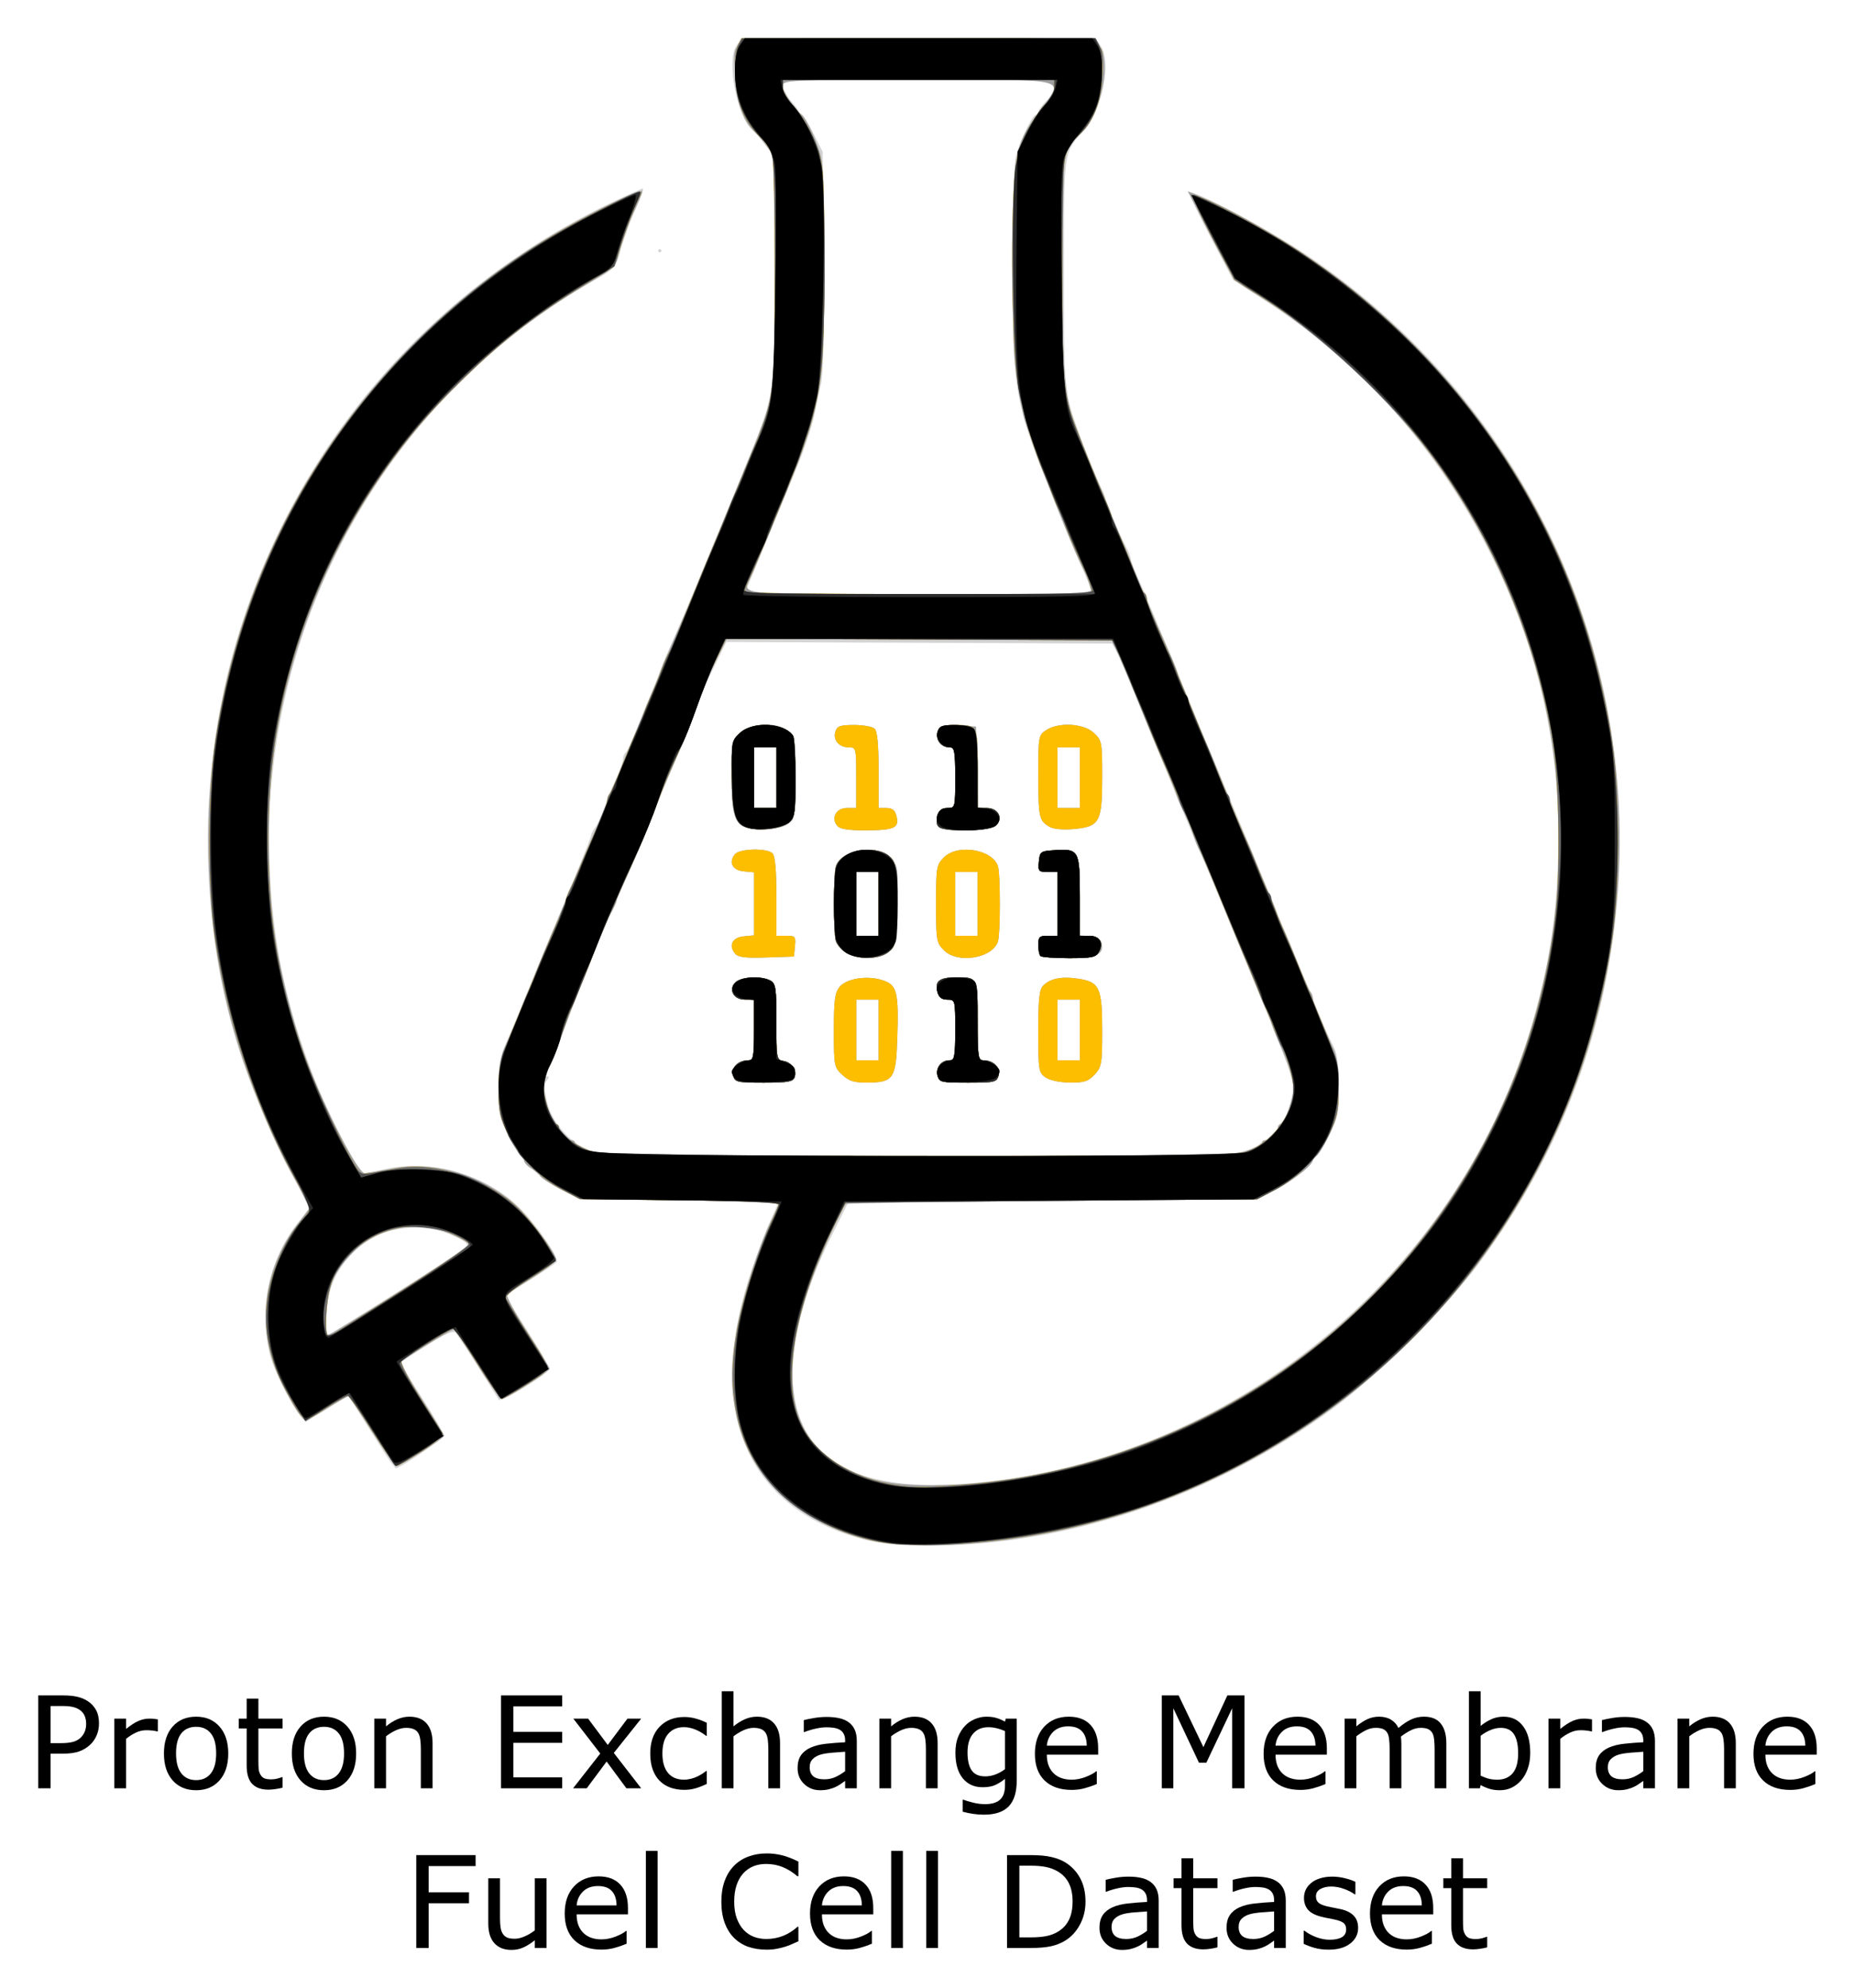 <svg xmlns="http://www.w3.org/2000/svg" role="img" viewBox="-11.97 -11.97 580.44 622.44"><title>pem-dataset1 logo</title><g transform="translate(18.095 -39.968)"><path d="M.928 567.639q0 1.934-.684 3.594-.664 1.641-1.875 2.852-1.504 1.504-3.555 2.266-2.051.742-5.176.742h-3.867v10.84h-3.867v-29.082h7.891q2.617 0 4.434.449 1.816.43 3.223 1.367 1.66 1.113 2.559 2.773.918 1.66.918 4.199zm-4.023.098q0-1.504-.527-2.617-.527-1.113-1.602-1.816-.938-.605-2.148-.859-1.191-.273-3.027-.273h-3.828v11.621h3.262q2.344 0 3.809-.41 1.465-.43 2.383-1.348.918-.938 1.289-1.973.391-1.035.391-2.324z"/><path d="M19.346 570.12h-.195q-.82-.195-1.602-.273-.762-.098-1.816-.098-1.699 0-3.281.762-1.582.742-3.047 1.934v15.488H5.733v-21.816h3.672v3.223q2.188-1.758 3.848-2.48 1.68-.742 3.418-.742.957 0 1.387.059.43.039 1.289.176z"/><path d="M41.397 577.034q0 5.332-2.734 8.418-2.734 3.086-7.324 3.086-4.629 0-7.363-3.086-2.715-3.086-2.715-8.418 0-5.332 2.715-8.418 2.734-3.105 7.363-3.105 4.59 0 7.324 3.105 2.734 3.086 2.734 8.418zm-3.789 0q0-4.238-1.66-6.289-1.66-2.07-4.609-2.07-2.988 0-4.648 2.07-1.641 2.051-1.641 6.289 0 4.102 1.66 6.23 1.66 2.109 4.629 2.109 2.93 0 4.59-2.09 1.68-2.109 1.68-6.25z"/><path d="M58.409 587.737q-1.035.273-2.266.449-1.211.176-2.168.176-3.34 0-5.078-1.797-1.738-1.797-1.738-5.762v-11.602h-2.48v-3.086h2.48v-6.27h3.672v6.27h7.578v3.086H50.831v9.941q0 1.719.078 2.695.078.957.547 1.797.43.781 1.172 1.152.762.352 2.305.352.898 0 1.875-.254.977-.273 1.406-.449h.195z"/><path d="M81.436 577.034q0 5.332-2.734 8.418-2.734 3.086-7.324 3.086-4.629 0-7.363-3.086-2.715-3.086-2.715-8.418 0-5.332 2.715-8.418 2.734-3.105 7.363-3.105 4.59 0 7.324 3.105 2.734 3.086 2.734 8.418zm-3.789 0q0-4.238-1.66-6.289-1.66-2.07-4.609-2.07-2.988 0-4.648 2.07-1.641 2.051-1.641 6.289 0 4.102 1.66 6.23 1.66 2.109 4.629 2.109 2.93 0 4.59-2.09 1.68-2.109 1.68-6.25z"/><path d="M105.362 587.932h-3.672v-12.422q0-1.504-.176-2.812-.176-1.328-.645-2.07-.488-.82-1.406-1.211-.918-.41-2.383-.41-1.504 0-3.145.742-1.641.742-3.145 1.895v16.289h-3.672v-21.816h3.672v2.422q1.719-1.426 3.555-2.227 1.836-.801 3.77-.801 3.535 0 5.391 2.129 1.855 2.129 1.855 6.133z"/><path d="M145.948 587.932h-19.16v-29.082h19.16v3.438h-15.293v7.969h15.293v3.438h-15.293v10.801h15.293z"/><path d="M170.674 587.932h-4.629l-6.191-8.379-6.23 8.379h-4.277l8.516-10.879-8.438-10.938h4.629l6.152 8.242 6.172-8.242h4.297l-8.574 10.742z"/><path d="M191.202 586.565q-1.836.879-3.496 1.367-1.641.488-3.496.488-2.363 0-4.336-.684-1.973-.703-3.379-2.109-1.426-1.406-2.207-3.555-.781-2.148-.781-5.02 0-5.352 2.93-8.398 2.949-3.047 7.773-3.047 1.875 0 3.672.527 1.816.527 3.32 1.289v4.082h-.195q-1.68-1.309-3.477-2.012-1.777-.703-3.477-.703-3.125 0-4.941 2.109-1.797 2.09-1.797 6.152 0 3.945 1.758 6.074 1.777 2.109 4.98 2.109 1.113 0 2.266-.293t2.07-.762q.801-.41 1.504-.859.703-.469 1.113-.801h.195z"/><path d="M214.151 587.932h-3.672v-12.422q0-1.504-.176-2.812-.176-1.328-.645-2.07-.488-.82-1.406-1.211-.918-.41-2.383-.41-1.504 0-3.145.742-1.641.742-3.145 1.895v16.289h-3.672v-30.391h3.672v10.996q1.719-1.426 3.555-2.227 1.836-.801 3.77-.801 3.535 0 5.391 2.129 1.855 2.129 1.855 6.133z"/><path d="M238.174 587.932h-3.652v-2.324q-.488.332-1.328.938-.82.586-1.602.938-.918.449-2.109.742-1.191.312-2.793.312-2.949 0-5-1.953-2.051-1.953-2.051-4.98 0-2.48 1.055-4.004 1.074-1.543 3.047-2.422 1.992-.879 4.785-1.191 2.793-.312 5.996-.469v-.566q0-1.25-.449-2.07-.43-.82-1.25-1.289-.781-.449-1.875-.605-1.094-.156-2.285-.156-1.445 0-3.223.391-1.777.371-3.672 1.094h-.195v-3.73q1.074-.293 3.105-.645 2.031-.352 4.004-.352 2.305 0 4.004.391 1.719.371 2.969 1.289 1.23.898 1.875 2.324t.645 3.535zm-3.652-5.371v-6.074q-1.68.098-3.965.293-2.266.195-3.594.566-1.582.449-2.559 1.406-.977.938-.977 2.598 0 1.875 1.133 2.832 1.133.938 3.457.938 1.934 0 3.535-.742 1.602-.762 2.969-1.816z"/><path d="M263.487 587.932h-3.672v-12.422q0-1.504-.176-2.812-.176-1.328-.645-2.07-.488-.82-1.406-1.211-.918-.41-2.383-.41-1.504 0-3.145.742-1.641.742-3.145 1.895v16.289h-3.672v-21.816h3.672v2.422q1.719-1.426 3.555-2.227 1.836-.801 3.77-.801 3.535 0 5.391 2.129 1.855 2.129 1.855 6.133z"/><path d="M288.253 585.452q0 5.547-2.52 8.145-2.52 2.598-7.754 2.598-1.738 0-3.398-.254-1.641-.234-3.242-.684v-3.75h.195q.898.352 2.852.859 1.953.527 3.906.527 1.875 0 3.105-.449 1.23-.449 1.914-1.25.684-.762.977-1.836.293-1.074.293-2.402v-1.992q-1.66 1.328-3.184 1.992-1.504.645-3.848.645-3.906 0-6.211-2.812-2.285-2.832-2.285-7.969 0-2.812.781-4.844.801-2.051 2.168-3.535 1.27-1.387 3.086-2.148 1.816-.781 3.613-.781 1.895 0 3.164.391 1.289.371 2.715 1.152l.234-.938h3.438zm-3.672-3.516v-11.895q-1.465-.664-2.734-.938-1.25-.293-2.5-.293-3.027 0-4.766 2.031t-1.738 5.898q0 3.672 1.289 5.566 1.289 1.895 4.277 1.895 1.602 0 3.203-.605 1.621-.625 2.969-1.66z"/><path d="M313.741 577.405h-16.074q0 2.012.605 3.516.605 1.484 1.66 2.441 1.016.938 2.402 1.406 1.406.469 3.086.469 2.227 0 4.473-.879 2.266-.898 3.223-1.758h.195v4.004q-1.855.781-3.789 1.309-1.934.527-4.062.527-5.43 0-8.477-2.93-3.047-2.949-3.047-8.359 0-5.352 2.91-8.496 2.93-3.145 7.695-3.145 4.414 0 6.797 2.578 2.402 2.578 2.402 7.324zm-3.574-2.812q-.019-2.891-1.465-4.473-1.426-1.582-4.355-1.582-2.949 0-4.707 1.738-1.738 1.738-1.973 4.316z"/><path d="M359.561 587.932h-3.867v-25.059l-8.086 17.051h-2.305l-8.027-17.051v25.059h-3.613v-29.082h5.273l7.754 16.191 7.5-16.191h5.371z"/><path d="M385.342 577.405h-16.074q0 2.012.605 3.516.605 1.484 1.66 2.441 1.016.938 2.402 1.406 1.406.469 3.086.469 2.227 0 4.473-.879 2.266-.898 3.223-1.758h.195v4.004q-1.855.781-3.789 1.309-1.934.527-4.062.527-5.43 0-8.477-2.93-3.047-2.949-3.047-8.359 0-5.352 2.91-8.496 2.93-3.145 7.695-3.145 4.414 0 6.797 2.578 2.402 2.578 2.402 7.324zm-3.574-2.812q-.019-2.891-1.465-4.473-1.426-1.582-4.355-1.582-2.949 0-4.707 1.738-1.738 1.738-1.973 4.316z"/><path d="M422.745 587.932h-3.672v-12.422q0-1.406-.137-2.715-.117-1.309-.527-2.09-.449-.84-1.289-1.27-.84-.43-2.422-.43-1.543 0-3.086.781-1.543.762-3.086 1.953.059.449.098 1.055.039.586.039 1.172v13.965h-3.672v-12.422q0-1.445-.137-2.734-.117-1.309-.527-2.09-.449-.84-1.289-1.25-.84-.43-2.422-.43-1.504 0-3.027.742-1.504.742-3.008 1.895v16.289h-3.672v-21.816h3.672v2.422q1.719-1.426 3.418-2.227 1.719-.801 3.652-.801 2.227 0 3.77.938 1.562.938 2.324 2.598 2.227-1.875 4.062-2.695 1.836-.84 3.926-.84 3.594 0 5.293 2.188 1.719 2.168 1.719 6.074z"/><path d="M449.014 576.858q0 2.734-.781 4.922-.762 2.188-2.07 3.672-1.387 1.543-3.047 2.324-1.66.762-3.652.762-1.855 0-3.242-.449-1.387-.43-2.734-1.172l-.234 1.016h-3.438v-30.391h3.672V568.401q1.543-1.27 3.281-2.07 1.738-.82 3.906-.82 3.867 0 6.094 2.969 2.246 2.969 2.246 8.379zm-3.789.098q0-3.906-1.289-5.918-1.289-2.031-4.16-2.031-1.602 0-3.242.703-1.641.684-3.047 1.777v12.5q1.562.703 2.676.977 1.133.273 2.559.273 3.047 0 4.766-1.992 1.738-2.012 1.738-6.289z"/><path d="M468.35 570.12h-.195q-.82-.195-1.602-.273-.762-.098-1.816-.098-1.699 0-3.281.762-1.582.742-3.047 1.934v15.488h-3.672v-21.816h3.672v3.223q2.188-1.758 3.848-2.48 1.68-.742 3.418-.742.957 0 1.387.059.43.039 1.289.176z"/><path d="M488.057 587.932h-3.652v-2.324q-.488.332-1.328.938-.82.586-1.602.938-.918.449-2.109.742-1.191.312-2.793.312-2.949 0-5-1.953-2.051-1.953-2.051-4.98 0-2.48 1.055-4.004 1.074-1.543 3.047-2.422 1.992-.879 4.785-1.191 2.793-.312 5.996-.469v-.566q0-1.25-.449-2.07-.43-.82-1.25-1.289-.781-.449-1.875-.605-1.094-.156-2.285-.156-1.445 0-3.223.391-1.777.371-3.672 1.094h-.195v-3.73q1.074-.293 3.105-.645 2.031-.352 4.004-.352 2.305 0 4.004.391 1.719.371 2.969 1.289 1.23.898 1.875 2.324t.645 3.535zm-3.652-5.371v-6.074q-1.68.098-3.965.293-2.266.195-3.594.566-1.582.449-2.559 1.406-.977.938-.977 2.598 0 1.875 1.133 2.832 1.133.938 3.457.938 1.934 0 3.535-.742 1.602-.762 2.969-1.816z"/><path d="M513.37 587.932h-3.672v-12.422q0-1.504-.176-2.812-.176-1.328-.645-2.07-.488-.82-1.406-1.211-.918-.41-2.383-.41-1.504 0-3.145.742-1.641.742-3.145 1.895v16.289h-3.672v-21.816h3.672v2.422q1.719-1.426 3.555-2.227 1.836-.801 3.77-.801 3.535 0 5.391 2.129 1.855 2.129 1.855 6.133z"/><path d="M538.702 577.405h-16.074q0 2.012.605 3.516.605 1.484 1.66 2.441 1.016.938 2.402 1.406 1.406.469 3.086.469 2.227 0 4.473-.879 2.266-.898 3.223-1.758h.195v4.004q-1.855.781-3.789 1.309-1.934.527-4.062.527-5.43 0-8.477-2.93-3.047-2.949-3.047-8.359 0-5.352 2.91-8.496 2.93-3.145 7.695-3.145 4.414 0 6.797 2.578 2.402 2.578 2.402 7.324zm-3.574-2.812q-.019-2.891-1.465-4.473-1.426-1.582-4.355-1.582-2.949 0-4.707 1.738-1.738 1.738-1.973 4.316z"/><path d="M118.838 612.288h-14.707v8.203h12.637v3.438h-12.637v14.004h-3.867v-29.082h18.574z"/><path d="M141.046 637.932h-3.672v-2.422q-1.855 1.465-3.555 2.246-1.699.781-3.75.781-3.438 0-5.352-2.09-1.914-2.109-1.914-6.172v-14.16h3.672v12.422q0 1.66.156 2.852.156 1.172.664 2.012.527.859 1.367 1.25.84.391 2.441.391 1.426 0 3.105-.742 1.699-.742 3.164-1.895v-16.289h3.672z"/><path d="M166.534 627.405h-16.074q0 2.012.605 3.516.605 1.484 1.66 2.441 1.016.938 2.402 1.406 1.406.469 3.086.469 2.227 0 4.473-.879 2.266-.898 3.223-1.758h.195v4.004q-1.855.781-3.789 1.309-1.934.527-4.062.527-5.43 0-8.477-2.93-3.047-2.949-3.047-8.359 0-5.352 2.91-8.496 2.93-3.145 7.695-3.145 4.414 0 6.797 2.578 2.402 2.578 2.402 7.324zm-3.574-2.812q-.019-2.891-1.465-4.473-1.426-1.582-4.355-1.582-2.949 0-4.707 1.738-1.738 1.738-1.973 4.316z"/><path d="M175.811 637.932h-3.672v-30.391h3.672z"/><path d="M219.893 635.823q-1.074.469-1.953.879-.859.41-2.266.859-1.191.371-2.598.625-1.387.273-3.066.273-3.164 0-5.762-.879-2.578-.898-4.492-2.793-1.875-1.855-2.93-4.707-1.055-2.871-1.055-6.66 0-3.594 1.016-6.426 1.016-2.832 2.93-4.785 1.855-1.895 4.473-2.891 2.637-.996 5.84-.996 2.344 0 4.668.566 2.344.566 5.195 1.992v4.59h-.293q-2.402-2.012-4.766-2.93-2.363-.918-5.059-.918-2.207 0-3.984.723-1.758.703-3.145 2.207-1.348 1.465-2.109 3.711-.742 2.227-.742 5.156 0 3.066.82 5.273.84 2.207 2.148 3.594 1.367 1.445 3.184 2.148 1.836.684 3.867.684 2.793 0 5.234-.957 2.441-.957 4.57-2.871h.273z"/><path d="M243.331 627.405h-16.074q0 2.012.605 3.516.605 1.484 1.66 2.441 1.016.938 2.402 1.406 1.406.469 3.086.469 2.227 0 4.473-.879 2.266-.898 3.223-1.758h.195v4.004q-1.855.781-3.789 1.309-1.934.527-4.062.527-5.43 0-8.477-2.93-3.047-2.949-3.047-8.359 0-5.352 2.91-8.496 2.93-3.145 7.695-3.145 4.414 0 6.797 2.578 2.402 2.578 2.402 7.324zm-3.574-2.812q-.019-2.891-1.465-4.473-1.426-1.582-4.355-1.582-2.949 0-4.707 1.738-1.738 1.738-1.973 4.316z"/><path d="M252.608 637.932h-3.672v-30.391h3.672z"/><path d="M263.585 637.932h-3.672v-30.391h3.672z"/><path d="M309.776 623.421q0 3.965-1.738 7.188-1.719 3.223-4.59 5-1.992 1.23-4.453 1.777-2.441.547-6.445.547h-7.344v-29.082h7.266q4.258 0 6.758.625 2.52.605 4.258 1.68 2.969 1.855 4.629 4.941 1.66 3.086 1.66 7.324zm-4.043-.059q0-3.418-1.191-5.762-1.191-2.344-3.555-3.691-1.719-.977-3.652-1.348-1.934-.391-4.629-.391h-3.633v22.441h3.633q2.793 0 4.863-.41 2.09-.41 3.828-1.523 2.168-1.387 3.242-3.652 1.094-2.266 1.094-5.664z"/><path d="M332.686 637.932h-3.652v-2.324q-.488.332-1.328.938-.82.586-1.602.938-.918.449-2.109.742-1.191.312-2.793.312-2.949 0-5-1.953-2.051-1.953-2.051-4.98 0-2.48 1.055-4.004 1.074-1.543 3.047-2.422 1.992-.879 4.785-1.191 2.793-.312 5.996-.469v-.566q0-1.25-.449-2.07-.43-.82-1.25-1.289-.781-.449-1.875-.605-1.094-.156-2.285-.156-1.445 0-3.223.391-1.777.371-3.672 1.094h-.195v-3.73q1.074-.293 3.105-.645 2.031-.352 4.004-.352 2.305 0 4.004.391 1.719.371 2.969 1.289 1.23.898 1.875 2.324.645 1.426.645 3.535zm-3.652-5.371v-6.074q-1.68.098-3.965.293-2.266.195-3.594.566-1.582.449-2.559 1.406-.977.938-.977 2.598 0 1.875 1.133 2.832 1.133.938 3.457.938 1.934 0 3.535-.742 1.602-.762 2.969-1.816z"/><path d="M351.085 637.737q-1.035.273-2.266.449-1.211.176-2.168.176-3.34 0-5.078-1.797-1.738-1.797-1.738-5.762v-11.602h-2.48v-3.086h2.48v-6.27h3.672v6.27h7.578v3.086h-7.578v9.941q0 1.719.078 2.695.078.957.547 1.797.43.781 1.172 1.152.762.352 2.305.352.898 0 1.875-.254.977-.273 1.406-.449h.195z"/><path d="M372.471 637.932h-3.652v-2.324q-.488.332-1.328.938-.82.586-1.602.938-.918.449-2.109.742-1.191.312-2.793.312-2.949 0-5-1.953-2.051-1.953-2.051-4.98 0-2.48 1.055-4.004 1.074-1.543 3.047-2.422 1.992-.879 4.785-1.191 2.793-.312 5.996-.469v-.566q0-1.25-.449-2.07-.43-.82-1.25-1.289-.781-.449-1.875-.605-1.094-.156-2.285-.156-1.445 0-3.223.391-1.777.371-3.672 1.094h-.195v-3.73q1.074-.293 3.105-.645 2.031-.352 4.004-.352 2.305 0 4.004.391 1.719.371 2.969 1.289 1.23.898 1.875 2.324t.645 3.535zm-3.652-5.371v-6.074q-1.68.098-3.965.293-2.266.195-3.594.566-1.582.449-2.559 1.406-.977.938-.977 2.598 0 1.875 1.133 2.832 1.133.938 3.457.938 1.934 0 3.535-.742 1.602-.762 2.969-1.816z"/><path d="M395.128 631.643q0 2.988-2.48 4.902-2.461 1.914-6.738 1.914-2.422 0-4.453-.566-2.012-.586-3.379-1.27v-4.121h.195q1.738 1.309 3.867 2.09 2.129.762 4.082.762 2.422 0 3.789-.781 1.367-.781 1.367-2.461 0-1.289-.742-1.953-.742-.664-2.852-1.133-.781-.176-2.051-.41-1.25-.234-2.285-.508-2.871-.762-4.082-2.227-1.191-1.484-1.191-3.633 0-1.348.547-2.539.566-1.191 1.699-2.129 1.094-.918 2.773-1.445 1.699-.547 3.789-.547 1.953 0 3.945.488 2.012.469 3.34 1.152v3.926h-.195q-1.406-1.035-3.418-1.738-2.012-.723-3.945-.723-2.012 0-3.398.781-1.387.762-1.387 2.285 0 1.348.84 2.031.82.684 2.656 1.113 1.016.234 2.266.469 1.27.234 2.109.43 2.559.586 3.945 2.012 1.387 1.445 1.387 3.828z"/><path d="M418.643 627.405h-16.074q0 2.012.605 3.516.605 1.484 1.66 2.441 1.016.938 2.402 1.406 1.406.469 3.086.469 2.227 0 4.473-.879 2.266-.898 3.223-1.758h.195v4.004q-1.855.781-3.789 1.309-1.934.527-4.062.527-5.43 0-8.477-2.93-3.047-2.949-3.047-8.359 0-5.352 2.91-8.496 2.93-3.145 7.695-3.145 4.414 0 6.797 2.578 2.402 2.578 2.402 7.324zm-3.574-2.812q-.019-2.891-1.465-4.473-1.426-1.582-4.355-1.582-2.949 0-4.707 1.738-1.738 1.738-1.973 4.316z"/><path d="M435.538 637.737q-1.035.273-2.266.449-1.211.176-2.168.176-3.34 0-5.078-1.797-1.738-1.797-1.738-5.762v-11.602h-2.48v-3.086h2.48v-6.27h3.672v6.27h7.578v3.086h-7.578v9.941q0 1.719.078 2.695.078.957.547 1.797.43.781 1.172 1.152.762.352 2.305.352.898 0 1.875-.254.977-.273 1.406-.449h.195z"/><g><path fill="#d2d2d2" d="M240.373 510.021c-37.251-9.766-50.054-40.824-34.962-84.814 1.832-5.339 4.476-12.266 5.877-15.394l2.546-5.686-31.167-.314L151.5 403.5l-5.51-2.75c-7.49-3.738-13.412-9.754-16.997-17.265C126.389 378.03 126 376.099 126 368.641c0-5.756.541-9.817 1.645-12.357 1.956-4.499 5.145-12.13 7.432-17.784.445-1.1 5.11-12.354 10.366-25.008C150.699 300.837 155 290.073 155 289.57c0-.502.582-1.623 1.293-2.492.711-.868 1.882-3.379 2.603-5.579.72-2.2 2.388-6.335 3.707-9.188 1.319-2.853 2.397-5.864 2.397-6.691s.379-1.737.842-2.023c.463-.286 2.558-4.925 4.655-10.309 2.097-5.384 4.193-10.216 4.658-10.739.465-.522.845-1.563.845-2.312 0-.749 1.149-3.922 2.553-7.05 3.103-6.915 4.772-10.736 6.412-14.688.685-1.65 1.824-4.35 2.531-6 1.032-2.408 7.192-17.435 18.448-45 6.246-15.297 6.556-17.947 6.556-56.077v-34.077l-2.959-3.923c-1.628-2.158-3.52-4.373-4.205-4.923-4.601-3.695-7.967-21.362-4.948-25.97L202.046 40h110.84l1.557 2.223c3.668 5.237.664 19.768-5.599 27.084-5.979 6.984-5.771 5.427-5.809 43.395-.028 28.213.264 36.352 1.471 41 1.583 6.094 7.492 21.809 10.013 26.63.814 1.557 1.48 3.272 1.48 3.812 0 1.005 3.923 10.117 6.54 15.188.803 1.557 1.46 3.272 1.46 3.812 0 .539 1.062 3.316 2.36 6.169 1.298 2.853 6.052 14.188 10.564 25.188 7.924 19.319 8.817 21.485 11.541 28 .69 1.65 1.815 4.35 2.5 6 .685 1.65 1.81 4.35 2.5 6 .69 1.65 1.815 4.35 2.5 6 2.23 5.372 3.734 8.953 4.83 11.5.592 1.375 5.419 13.075 10.727 26 12.805 31.177 13.919 33.811 16.179 38.239.882 1.728 1.414 6.098 1.441 11.84.039 8.207-.262 9.721-3.061 15.408-3.737 7.591-9.63 13.55-17.071 17.264L363.5 403.5l-64 .5-64 .5-5.141 10.276c-12.259 24.507-15.523 46.193-8.967 59.592 7.849 16.042 27.381 21.532 60.952 17.131 80.338-10.531 147.911-69.73 168.603-147.708 4.319-16.277 6.07-28.193 6.729-45.791 1.273-34.012-5.48-65.177-20.784-95.924-16.645-33.442-40.671-60.409-71.646-80.42l-9.254-5.978-7.082-13.419c-3.895-7.38-6.838-13.663-6.54-13.961 1.019-1.019 23.983 11.116 35.565 18.794C439.866 148.146 477 217.018 477 290.827c0 48.911-14.902 93.681-44.327 133.173-9.709 13.03-31.878 35.065-45.059 44.786-37.577 27.714-83.382 43.259-127.114 43.139-9.39-.026-14.979-.554-20.127-1.904zm117.435-121.162c2.581-.628 5.403-1.753 6.272-2.5.868-.747 1.913-1.359 2.321-1.359 1.063 0 3.6-2.682 3.6-3.806 0-.522.635-1.476 1.412-2.121.777-.645 1.942-3.382 2.59-6.084 1.45-6.042 1.374-6.306-9.165-31.989-4.401-10.725-8.462-20.625-9.025-22-.563-1.375-1.588-3.85-2.278-5.5-.69-1.65-1.815-4.35-2.5-6-2.31-5.564-3.758-8.984-5.295-12.5-.841-1.925-2.09-4.85-2.775-6.5-.685-1.65-1.81-4.35-2.5-6-1.546-3.696-1.476-3.526-11.461-28-4.488-11-8.771-21.125-9.519-22.5l-1.359-2.5-60.402-.258-60.402-.258-1.832 3.758c-1.007 2.067-2.826 5.783-4.041 8.258-1.215 2.475-2.767 6.3-3.448 8.5-1.078 3.481-2.844 7.839-8.512 21-.711 1.65-3.632 8.85-6.492 16-2.86 7.15-5.775 14.125-6.477 15.5-.702 1.375-1.832 3.85-2.511 5.5-.679 1.65-2.306 5.25-3.616 8-2.535 5.32-12.397 30.355-15.539 39.447-1.035 2.996-2.562 6.483-3.392 7.75-.995 1.519-1.119 2.303-.364 2.303.856 0 .858.346.01 1.368-.849 1.023-.827 2.704.087 6.661 1.601 6.937 8.45 14.129 14.934 15.683 6.409 1.536 195.397 1.673 201.677.146zm-158.322-23.907c-.836-2.633 1.102-4.952 4.138-4.952 2.337 0 2.378-.164 2.378-9.5V341h-2.933c-3.343 0-5.044-3.118-3.028-5.548 1.479-1.782 10.047-1.965 11.76-.252.797.797 1.2 5.14 1.2 12.93 0 11.234.091 11.744 2.148 12.05 2.626.391 4.391 2.973 3.543 5.184-.517 1.346-2.215 1.636-9.592 1.636-8.156 0-9.023-.185-9.614-2.048zm34.161-.404C231.082 362.171 231 361.742 231 350.659c0-9.428.309-11.819 1.76-13.611 2.193-2.709 8.697-3.712 13.59-2.097 4.443 1.466 4.974 3.644 4.493 18.414-.404 12.41-1.197 13.552-9.448 13.603-4.059.025-5.646-.47-7.75-2.42zM245 350.5V341h-7v19h7zm18.485 14.452c-.781-2.462 1.048-4.952 3.638-4.952 1.705 0 1.878-.873 1.878-9.5 0-9.447-.014-9.5-2.481-9.5-1.84 0-2.65-.674-3.135-2.607-.802-3.197.73-4.356 5.785-4.377 6.884-.029 6.832-.133 6.832 13.592C276 359.989 276.002 360 278.378 360c3.035 0 4.973 2.319 4.138 4.952C281.925 366.813 281.056 367 273 367s-8.925-.187-9.515-2.048zm33.765.374c-2.135-1.489-2.25-2.227-2.25-14.376 0-10.304.307-13.113 1.57-14.377 2.217-2.217 5.743-2.903 10.927-2.126 6.67 1 7.503 2.801 7.503 16.224 0 10.417-.17 11.41-2.365 13.777-1.988 2.145-3.224 2.543-7.75 2.499-3.193-.031-6.301-.692-7.635-1.622zM308 350.5V341h-7v19h7zm-107.93-23.915c-2.123-2.558-.881-5.053 2.688-5.398L206 320.873v-19.747l-3.242-.313c-3.55-.343-4.814-2.837-2.718-5.361 1.479-1.782 10.047-1.965 11.76-.252.803.803 1.2 5.267 1.2 13.5V321h3.063c2.854 0 3.042.222 2.75 3.25L218.5 327.5l-8.597.287c-6.654.222-8.876-.05-9.833-1.202zm34.746-.303c-1.476-.916-2.932-2.591-3.236-3.723-.72-2.682-.717-20.449.005-23.135 1.451-5.404 12.577-7.352 16.961-2.969C250.881 298.79 251 299.496 251 311s-.119 12.21-2.455 14.545c-2.963 2.963-9.569 3.317-13.729.737zM245 311v-10h-7v20h7zm20.455 14.545C263.119 323.21 263 322.504 263 311s.119-12.21 2.455-14.545c4.383-4.383 15.509-2.435 16.961 2.969.724 2.696.724 20.457 0 23.153-1.451 5.404-12.577 7.352-16.961 2.969zM276 311v-10h-7v20h7zm19.667 16.333c-.367-.367-.667-1.942-.667-3.5 0-2.481.373-2.833 3-2.833h3v-20h-3.063c-2.854 0-3.042-.222-2.75-3.25.301-3.125.5-3.262 5.141-3.558 7.35-.469 7.672.134 7.672 14.367v12.314l3.242.313c2.172.21 3.354.907 3.583 2.111.69 3.641-1.63 4.702-10.28 4.702-4.516 0-8.511-.3-8.878-.667zm-91.408-40.038c-4.273-.824-5.259-3.836-5.259-16.066 0-10.962.085-11.404 2.646-13.777 3.206-2.971 10.967-3.407 14.889-.837 2.406 1.576 2.464 1.917 2.45 14.25-.008 6.949-.355 13.169-.77 13.822-1.683 2.647-7.814 3.792-13.956 2.608zM213 271.5V262h-7v19h7zm19.04 15.048c-2.017-2.43-.315-5.548 3.028-5.548H238v-9.5c0-9.336-.041-9.5-2.378-9.5-3.035 0-4.973-2.319-4.138-4.952.546-1.72 1.487-2.048 5.883-2.048 2.878 0 5.773.54 6.433 1.2.798.798 1.2 5.156 1.2 13V281h2.481c1.84 0 2.65.674 3.135 2.607.909 3.622-.733 4.359-9.744 4.377-5.463.011-7.97-.397-8.833-1.437zm32.075.544c-.917-.581-1.164-1.759-.731-3.485.485-1.933 1.296-2.607 3.135-2.607 2.467 0 2.481-.053 2.481-9.5 0-8.627-.173-9.5-1.878-9.5-2.61 0-4.418-2.494-3.623-4.999.588-1.853 1.32-2.061 6.333-1.798L275.5 255.5l.28 12.75.28 12.75h2.903c3.314 0 5.005 3.13 2.998 5.548-1.363 1.642-15.435 2.071-17.846.544zm34.385-.223c-3.279-1.965-3.469-2.834-3.485-16.004-.015-12.333.043-12.674 2.45-14.25 3.922-2.57 11.684-2.134 14.889.837C314.918 259.829 315 260.258 315 271.341c0 14.106-.78 15.513-9 16.24-3.352.296-6.281.018-7.5-.712zM308 271.5V262h-7v19h7zm3.372-59.25c-.311-.963-1.209-3.206-1.996-4.985-.787-1.779-2.077-4.704-2.866-6.5-.79-1.796-3.515-8.44-6.057-14.765C287.284 153.225 287 151.64 287 110.861c0-26.714.257-32.506 1.599-36.091C290.875 68.691 293.327 64 294.227 64c.425 0 .773-.43.773-.955 0-.525 1.125-2.08 2.5-3.455s2.5-3.42 2.5-4.545C300 53.017 299.648 53 257.5 53s-42.5.017-42.5 2.045c0 1.125 1.125 3.17 2.5 4.545 1.375 1.375 2.5 2.93 2.5 3.455 0 .525.377.955.838.955.461 0 2.148 2.587 3.75 5.75L227.5 75.5l.289 33.957c.197 23.163-.08 35.56-.871 39-.638 2.774-1.51 6.843-1.938 9.043-.774 3.971-3.922 13.245-6.451 19-.725 1.65-1.815 4.237-2.423 5.75-.608 1.512-1.533 3.763-2.056 5-.523 1.238-2.511 6.075-4.419 10.75s-4.186 10.188-5.063 12.25l-1.594 3.75h54.482c51.436 0 54.45-.098 53.917-1.75zM90.534 483.248c-1.631-2.611-4.913-7.781-7.292-11.487l-4.325-6.739-6.434 4.063c-3.539 2.235-6.888 3.783-7.443 3.44-2.21-1.366-9.041-14.373-10.495-19.985-3.815-14.72-.417-30.499 9.092-42.227l3.395-4.188-5.483-9.812c-6.219-11.129-14.211-30.53-18.009-43.719C37.617 332.031 35 313.074 35 290.751c0-84.601 48.85-162.026 125.5-198.911 5.5-2.647 10.309-4.819 10.687-4.826.378-.008-.623 2.874-2.223 6.405-1.601 3.531-3.671 9.154-4.6 12.497-1.604 5.771-1.971 6.236-7.277 9.216C91.584 151.934 51.829 222.464 54.293 297.5c.824 25.095 5.157 45.973 14.227 68.556 3.801 9.464 10.751 23.455 14.212 28.61.591.88 2.124.819 6.244-.25 14.507-3.763 31.543.578 42.756 10.896 5.372 4.942 13.583 16.773 12.437 17.919-.44.44-4.246 2.976-8.457 5.635l-7.658 4.836 6.951 10.899c3.823 5.994 6.959 11.349 6.968 11.899.025 1.466-15.167 10.79-15.873 9.742-.33-.489-3.259-5.131-6.51-10.316-3.251-5.184-6.401-9.945-7-10.58-.812-.86-3.182.186-9.309 4.108l-8.219 5.261 6.947 10.892c3.821 5.991 6.957 11.351 6.969 11.912.017.778-11.653 8.779-14.919 10.228-.307.136-1.894-1.889-3.525-4.5zm3.253-50.37c11.392-7.217 21.289-13.659 21.992-14.315 1.015-.947.204-1.696-3.926-3.628-7.475-3.496-17.398-3.368-24.491.316C77.716 420.262 72 429.723 72 440.678c0 2.927.242 5.322.537 5.322.295 0 9.858-5.905 21.25-13.122zM176 106.5c0-.275.225-.5.5-.5s.5.225.5.5-.225.5-.5.5-.5-.225-.5-.5z"/><path fill="#9f9f9f" d="M241 509.942c-21.631-5.619-36.541-19.846-40.531-38.672-1.853-8.746-1.836-15.908.067-26.817 1.753-10.053 7.028-26.685 10.863-34.253 1.431-2.823 2.601-5.344 2.601-5.602 0-.258-14.062-.61-31.25-.783L151.5 403.5l-6.25-3.264c-3.438-1.795-6.25-3.632-6.25-4.081 0-.449-1.125-1.419-2.5-2.155-1.375-.736-2.5-1.937-2.5-2.669 0-.732-.378-1.331-.841-1.331-.463 0-2.263-2.916-4-6.479C126.379 377.819 126 376.035 126 368.645c0-6.875.472-9.461 2.604-14.271 1.432-3.231 4.405-10.374 6.607-15.874 3.916-9.78 5.625-13.937 8.223-20 .707-1.65 1.846-4.35 2.531-6 .685-1.65 1.81-4.35 2.5-6 .69-1.65 1.815-4.35 2.5-6 .685-1.65 1.873-4.463 2.64-6.25l2.789-6.5c.767-1.788 1.85-4.375 2.405-5.75.556-1.375 4.696-11.5 9.2-22.5s8.644-21.125 9.2-22.5c.556-1.375 1.638-3.962 2.405-5.75l2.789-6.5c.767-1.788 1.955-4.6 2.64-6.25.685-1.65 1.81-4.35 2.5-6 .69-1.65 1.752-4.237 2.36-5.75.608-1.512 1.539-3.763 2.069-5 2.779-6.487 13.607-32.925 15.257-37.25 5.104-13.379 5.161-13.942 5.222-51.5.054-33.721-.042-35.65-1.917-38.5-1.086-1.65-2.972-3.9-4.19-5C202.542 66.075 200 58.594 200 50.851 200 38.816 193.727 40 257.51 40h55.439l1.649 3.188c3.057 5.912-.42 21.335-5.933 26.312-6.103 5.51-6.138 5.7-6.474 35-.378 33.017.929 48.826 4.794 58 .695 1.65 1.629 3.9 2.076 5 3.788 9.335 15.318 37.519 16.159 39.5 1.192 2.809 2.963 7.036 4.816 11.5 1.641 3.952 3.309 7.773 6.412 14.688 1.404 3.128 2.553 6.301 2.553 7.05 0 .749.376 1.789.835 2.312.459.522 1.651 3.2 2.65 5.95.998 2.75 3.032 7.7 4.52 11 1.487 3.3 4.411 10.275 6.496 15.5 2.085 5.225 4.81 11.75 6.055 14.5 1.245 2.75 3.038 7.025 3.984 9.5.946 2.475 2.787 6.835 4.09 9.688 1.304 2.853 2.371 5.864 2.371 6.691s.379 1.737.842 2.023c.463.286 2.558 4.925 4.655 10.309 2.097 5.384 4.193 10.216 4.658 10.739.465.522.845 1.563.845 2.312 0 .749 1.153 3.922 2.563 7.05 1.409 3.128 3.209 7.166 4 8.972.883 2.017 1.437 6.592 1.437 11.857 0 7.494-.384 9.378-3.051 14.966-1.678 3.516-3.478 6.393-4 6.393-.522 0-.949.472-.949 1.048 0 1.707-5.078 5.783-11.5 9.231l-6 3.221-64.168.5c-35.292.275-64.376.725-64.631 1-1.344 1.448-6.903 13.707-10.106 22.284-9.668 25.893-8.66 45.428 2.869 55.55 8.411 7.385 17.973 10.277 33.761 10.212 49.027-.203 99.594-21.504 135.93-57.26 69.726-68.613 80.96-176.306 26.795-256.861-15.661-23.291-38.352-45.162-61.489-59.267-5.89-3.591-6.219-4.028-13.356-17.727l-7.316-14.045 3.856 1.607c14.878 6.202 36.6 19.755 51.069 31.863C459.403 173.815 488.263 253.971 472.914 333c-18.3 94.229-95.654 166.154-190.908 177.51-17.236 2.055-31.677 1.855-41.006-.569zM360.322 388.406c2.573-.877 4.678-2.002 4.678-2.5 0-.498.482-.906 1.071-.906 1.384 0 3.929-2.544 3.929-3.929 0-.589.408-1.071.906-1.071 1.056 0 4.094-8.427 4.094-11.357 0-2.512-1.671-7.636-4.673-14.331-1.28-2.853-2.327-5.629-2.327-6.169 0-.539-.633-2.255-1.407-3.812-.774-1.557-1.899-4.069-2.5-5.581-2.093-5.267-2.925-7.278-4.862-11.75-1.072-2.475-4.323-10.35-7.225-17.5-2.901-7.15-5.8-13.9-6.443-15-.642-1.1-1.787-4.025-2.543-6.5-.757-2.475-1.878-5.175-2.491-6-.613-.825-1.705-3.3-2.425-5.5-.72-2.2-2.348-6.25-3.616-9-1.269-2.75-4.196-9.725-6.505-15.5-5.338-13.352-6.759-16.736-8.715-20.75l-1.583-3.25H197.455l-1.622 3.25c-3.105 6.223-6.109 13.286-7.974 18.75-1.033 3.025-3.734 9.775-6.003 15-4.707 10.839-4.731 10.898-8.684 21-1.614 4.125-4.563 10.967-6.554 15.204C164.628 305.441 163 309.353 163 309.897c0 .544-.869 2.477-1.931 4.296-1.062 1.819-3.092 6.457-4.51 10.307-1.418 3.85-2.984 7.9-3.48 9-1.556 3.451-7.839 19.882-8.603 22.5-.401 1.375-1.439 3.85-2.306 5.5-.867 1.65-1.738 4.263-1.935 5.806-.41 3.209 2.463 12.694 3.845 12.694.506 0 .92.482.92 1.071 0 1.384 2.544 3.929 3.929 3.929.589 0 1.071.436 1.071.97 0 .533 2.138 1.627 4.75 2.43 4.021 1.236 19.799 1.471 102.822 1.53 87.242.062 98.588-.106 102.75-1.524zm-160.877-23.58c-.766-2.415 1.605-4.826 4.746-4.826 1.618 0 1.809-1.001 1.809-9.5V341h-2.933c-3.721 0-5.313-3.616-2.499-5.674 2.163-1.582 7.794-1.738 10.497-.291 1.746.934 1.934 2.193 1.934 12.93 0 11.402.089 11.909 2.148 12.215 2.626.391 4.391 2.973 3.543 5.184-.517 1.346-2.215 1.636-9.592 1.636-8.325 0-9.013-.155-9.654-2.174zm34.201-.278C231.082 362.171 231 361.742 231 350.659c0-9.428.309-11.819 1.76-13.611 2.193-2.709 8.697-3.712 13.59-2.097 4.443 1.466 4.974 3.644 4.493 18.414-.404 12.41-1.197 13.552-9.448 13.603-4.059.025-5.646-.47-7.75-2.42zM245 350.5V341h-7v19h7zm18.485 14.452c-.781-2.462 1.048-4.952 3.638-4.952 1.705 0 1.878-.873 1.878-9.5 0-9.447-.014-9.5-2.481-9.5-1.84 0-2.65-.674-3.135-2.607-.802-3.197.73-4.356 5.785-4.377 6.884-.029 6.832-.133 6.832 13.592C276 358.897 276.161 360 277.809 360c3.141 0 5.513 2.412 4.746 4.826C281.915 366.843 281.223 367 273 367c-8.056 0-8.925-.187-9.515-2.048zm33.765.374c-2.135-1.489-2.25-2.227-2.25-14.376 0-10.304.307-13.113 1.57-14.377 2.217-2.217 5.743-2.903 10.927-2.126 6.67 1 7.503 2.801 7.503 16.224 0 10.417-.17 11.41-2.365 13.777-1.988 2.145-3.224 2.543-7.75 2.499-3.193-.031-6.301-.692-7.635-1.622zM308 350.5V341h-7v19h7zm-107.93-23.915c-2.123-2.558-.881-5.053 2.688-5.398L206 320.873v-19.747l-3.242-.313c-3.55-.343-4.814-2.837-2.718-5.361 1.479-1.782 10.047-1.965 11.76-.252.803.803 1.2 5.267 1.2 13.5V321h3.063c2.854 0 3.042.222 2.75 3.25L218.5 327.5l-8.597.287c-6.654.222-8.876-.05-9.833-1.202zm34.746-.303c-1.476-.916-2.932-2.591-3.236-3.723-.72-2.682-.717-20.449.005-23.135 1.468-5.465 12.581-7.349 17.041-2.888 2.486 2.486 2.529 2.781 2.205 15.091-.311 11.79-.475 12.672-2.692 14.465-2.951 2.387-9.629 2.483-13.323.192zM245 311v-10h-7v20h7zm20.455 14.545C263.119 323.21 263 322.504 263 311s.119-12.21 2.455-14.545c4.383-4.383 15.509-2.435 16.961 2.969.724 2.696.724 20.457 0 23.153-1.451 5.404-12.577 7.352-16.961 2.969zM276 311v-10h-7v20h7zm19.667 16.333c-.367-.367-.667-1.942-.667-3.5 0-2.481.373-2.833 3-2.833h3v-20h-3.063c-2.854 0-3.042-.222-2.75-3.25.301-3.125.5-3.262 5.141-3.558 7.35-.469 7.672.134 7.672 14.367v12.314l3.242.313c2.172.21 3.354.907 3.583 2.111.69 3.641-1.63 4.702-10.28 4.702-4.516 0-8.511-.3-8.878-.667zM204.259 287.346c-4.288-.923-5.259-3.899-5.259-16.116 0-10.962.085-11.404 2.646-13.777 3.528-3.269 11.856-3.496 15.165-.413C218.834 258.923 219 260.012 219 271.384c0 10.951-.216 12.501-1.959 14.079-1.978 1.79-8.648 2.772-12.782 1.882zM213 271.5V262h-7v19h7zm19.04 15.048c-2.017-2.43-.315-5.548 3.028-5.548H238v-9.5c0-9.336-.041-9.5-2.378-9.5-3.035 0-4.973-2.319-4.138-4.952.546-1.72 1.487-2.048 5.883-2.048 2.878 0 5.773.54 6.433 1.2.798.798 1.2 5.156 1.2 13V281h2.481c1.84 0 2.65.674 3.135 2.607.909 3.622-.733 4.359-9.744 4.377-5.463.011-7.97-.397-8.833-1.437zm32.075.544c-.917-.581-1.164-1.759-.731-3.485.485-1.933 1.296-2.607 3.135-2.607 2.467 0 2.481-.053 2.481-9.5 0-8.627-.173-9.5-1.878-9.5-2.61 0-4.418-2.494-3.623-4.999.588-1.853 1.32-2.061 6.333-1.798L275.5 255.5l.28 12.75.28 12.75h2.903c3.692 0 5.27 3.626 2.469 5.674-2.055 1.502-15.107 1.818-17.317.418zm34.385-.223c-3.279-1.965-3.469-2.834-3.485-16.004-.015-12.333.043-12.674 2.45-14.25 3.922-2.57 11.684-2.134 14.889.837C314.918 259.829 315 260.258 315 271.341c0 14.106-.78 15.513-9 16.24-3.352.296-6.281.018-7.5-.712zM308 271.5V262h-7v19h7zm3.052-60.318c-.445-1.55-1.281-3.688-1.858-4.75-3.435-6.32-17.751-43.096-18.853-48.432C287.213 142.868 287 139.86 287 110.88c0-34.944.408-37.321 8.208-47.846C303.272 52.153 306.456 53 257.5 53c-41.268 0-42.5.056-42.5 1.923 0 1.578 3.641 7.032 6.059 9.077 1.222 1.033 3.92 6.667 5.403 11.285C227.709 79.165 228 85.91 228 110.961c0 42.953-.07 43.269-20.159 91.039-.578 1.375-1.635 3.85-2.349 5.5-3.107 7.181-8.553 6.5 51.97 6.5h54.399zM86.431 476.25c-3.733-5.912-6.916-10.922-7.075-11.133-.159-.211-3.312 1.513-7.007 3.83l-6.719 4.213-1.786-2.33c-3.442-4.492-7.795-13.547-9.312-19.372-3.542-13.598-.447-28.259 8.457-40.057l3.848-5.099-8.178-16.401C43.43 359.358 36.601 332.762 35.32 299c-3.094-81.519 39.676-158.424 110.845-199.308C157.679 93.077 171 86.793 171 87.975c0 .465-1.337 3.673-2.972 7.129-1.634 3.456-3.486 8.582-4.115 11.392-1.14 5.094-1.171 5.125-10.893 10.892-54.329 32.226-90.148 87.28-97.973 150.586-1.508 12.199-1.289 36.083.453 49.37 1.845 14.077 6.026 30.802 11.136 44.55 4.934 13.274 15.569 33.658 17.454 33.452.775-.085 4.672-.739 8.66-1.454 12.379-2.219 25.2 1.059 35.993 9.205 4.877 3.68 15.268 16.839 15.248 19.309-.005.601-3.244 3.118-7.199 5.593-3.955 2.475-7.599 4.781-8.098 5.125-.499.344 2.29 5.643 6.199 11.777S142 456.276 142 456.547c0 .733-13.689 9.453-14.84 9.453-.544 0-4.039-4.838-7.767-10.75-3.727-5.912-6.898-10.92-7.046-11.128-.21-.295-11.526 6.505-16.646 10.003-.503.344 2.283 5.643 6.192 11.777S109 477.276 109 477.547C109 478.271 95.319 487 94.183 487c-.531 0-4.02-4.838-7.753-10.75zm9.473-44.442C107.476 424.488 116.811 418.05 116.647 417.5c-.164-.55-2.739-1.999-5.723-3.219-10.683-4.371-22.936-1.984-30.598 5.96-5.785 5.997-7.574 10.106-8.129 18.671-.418 6.449-.276 7.333 1.093 6.808.865-.332 11.042-6.592 22.614-13.911z"/><path fill="#febe00" d="M243.5 510.449c-20.301-4.446-36.359-17.679-41.499-34.201-5.707-18.341-2.43-38.296 11.649-70.922.38-.88-7.33-1.262-30.821-1.525L151.5 403.45l-5.5-2.889c-7.198-3.781-13.404-10.154-17.055-17.514C126.428 377.976 126 375.954 126 369.147c0-7.227.449-9.062 4.844-19.806 10.375-25.363 11.477-28.005 13.779-33.029C145.93 313.458 147 310.682 147 310.143c0-.539.633-2.255 1.407-3.812.774-1.557 1.962-4.181 2.64-5.831 1.559-3.793 3.179-7.511 6.4-14.688 1.404-3.128 2.553-6.301 2.553-7.05 0-.749.38-1.789.845-2.312.465-.522 2.561-5.355 4.658-10.739 2.097-5.384 4.192-10.023 4.655-10.309.463-.286.842-1.197.842-2.023 0-.827 1.079-3.838 2.397-6.691 1.319-2.853 2.987-6.988 3.707-9.188.72-2.2 1.891-4.71 2.603-5.579.711-.868 1.293-1.993 1.294-2.5 0-.722 8.846-22.578 15.044-37.171.526-1.238 1.453-3.487 2.061-5 .608-1.512 1.67-4.1 2.36-5.75.69-1.65 1.815-4.35 2.5-6 .685-1.65 1.816-4.35 2.514-6 6.828-16.143 7.021-17.682 7.021-56 0-18.7-.354-35.269-.786-36.819-.433-1.551-2.119-4.122-3.747-5.713-5.106-4.992-7.416-10.638-7.811-19.096-.21-4.486.111-8.502.779-9.75L202.07 40H257.5c63.771 0 57.5-1.184 57.5 10.851 0 7.702-2.201 14.229-6.156 18.257C302.238 75.836 302.5 74.045 302.5 112.5c0 35.393.266 38.626 3.996 48.5 3.375 8.936 7.013 17.949 9.157 22.688 1.291 2.853 2.347 5.629 2.347 6.169 0 .539.663 2.255 1.474 3.812 1.721 3.306 3.645 7.931 6.08 14.614.958 2.63 2.126 5.02 2.594 5.309.468.289.852 1.203.852 2.029s1.149 4.063 2.553 7.191c2.864 6.382 4.668 10.5 6.216 14.188 1.025 2.442 14.563 35.536 16.159 39.5 1.604 3.985 3.314 8.071 4.813 11.5 1.537 3.516 2.985 6.936 5.295 12.5.685 1.65 1.81 4.35 2.5 6 .69 1.65 1.799 4.35 2.465 6 1.542 3.822 3.418 8.309 4.809 11.5.599 1.375 4.262 10.235 8.14 19.688C388.693 360.128 389 361.229 389 368.994c0 7.008-.41 8.944-2.998 14.16-3.679 7.414-9.729 13.625-17.002 17.452L363.5 403.5l-64.258.291-64.258.291-3.494 6.938c-11.918 23.665-16.488 46.825-11.898 60.296 3.493 10.251 14.359 18.322 28.688 21.31 5.907 1.232 9.593 1.301 21.685.409 96.169-7.093 173.101-79.176 186.56-174.8 2.075-14.74 1.62-47.727-.837-60.753-10.854-57.537-43.419-106.498-90.746-136.437l-8.558-5.414-6.789-12.886c-3.734-7.087-6.508-13.167-6.164-13.51.992-.992 22.193 10.12 33.109 17.354 46.372 30.73 79.632 76.838 92.971 128.885 5.316 20.742 6.885 33.353 6.908 55.525.022 21.607-1.494 34.43-6.403 54.136C446.511 439.498 361.128 508.639 264.5 511.559c-10.217.309-15.892.009-21-1.11zM359.798 388.684c7.777-2.326 15.223-11.891 15.192-19.517-.011-2.82-2.161-10.649-3.788-13.795-.532-1.029-1.518-3.222-2.19-4.872-1.242-3.05-2.883-6.992-4.787-11.5-.581-1.375-5.407-13.075-10.725-26-5.318-12.925-10.144-24.625-10.725-26-1.305-3.091-3.17-7.549-4.81-11.5-.685-1.65-1.934-4.575-2.775-6.5-.841-1.925-2.081-4.85-2.755-6.5-.674-1.65-1.685-4.125-2.247-5.5-.562-1.375-1.55-3.85-2.197-5.5-.646-1.65-3.059-7.5-5.362-13l-4.187-10-60.56-.258-60.56-.258-1.813 3.758c-.997 2.067-2.373 4.883-3.057 6.258-.684 1.375-2.591 6.325-4.239 11-1.648 4.675-4.579 11.875-6.514 16-1.935 4.125-4.668 10.745-6.073 14.71-1.405 3.966-4.547 11.616-6.982 17-5.968 13.196-11.085 25.042-12.653 29.29-.711 1.925-1.945 5.075-2.744 7-.799 1.925-1.903 4.625-2.455 6-.552 1.375-1.596 3.85-2.32 5.5-.724 1.65-2.267 5.972-3.428 9.604-1.161 3.632-2.757 7.457-3.546 8.5-.789 1.043-1.45 3.456-1.467 5.363C139.996 371.817 142.787 380 144.136 380c.475 0 .864.568.864 1.263 0 1.717 4.249 4.879 9.317 6.933 3.833 1.553 12.445 1.699 102.683 1.735 77.445.031 99.419-.236 102.798-1.246zm-160.353-23.858c-.766-2.415 1.605-4.826 4.746-4.826 1.618 0 1.809-1.001 1.809-9.5V341h-2.933c-3.721 0-5.313-3.616-2.499-5.674 2.163-1.582 7.794-1.738 10.497-.291 1.746.934 1.934 2.193 1.934 12.93 0 11.402.089 11.909 2.148 12.215 2.626.391 4.391 2.973 3.543 5.184-.517 1.346-2.215 1.636-9.592 1.636-8.325 0-9.013-.155-9.654-2.174zm34.201-.278C231.082 362.171 231 361.742 231 350.659c0-9.428.309-11.819 1.76-13.611 2.193-2.709 8.697-3.712 13.59-2.097 4.443 1.466 4.974 3.644 4.493 18.414-.404 12.41-1.197 13.552-9.448 13.603-4.059.025-5.646-.47-7.75-2.42zM245 350.5V341h-7v19h7zm18.485 14.452c-.781-2.462 1.048-4.952 3.638-4.952 1.705 0 1.878-.873 1.878-9.5 0-9.447-.014-9.5-2.481-9.5-1.84 0-2.65-.674-3.135-2.607-.802-3.197.73-4.356 5.785-4.377 6.884-.029 6.832-.133 6.832 13.592C276 358.897 276.161 360 277.809 360c3.141 0 5.513 2.412 4.746 4.826C281.915 366.843 281.223 367 273 367c-8.056 0-8.925-.187-9.515-2.048zm33.765.374c-2.135-1.489-2.25-2.227-2.25-14.376 0-10.304.307-13.113 1.57-14.377 2.217-2.217 5.743-2.903 10.927-2.126 6.67 1 7.503 2.801 7.503 16.224 0 10.417-.17 11.41-2.365 13.777-1.988 2.145-3.224 2.543-7.75 2.499-3.193-.031-6.301-.692-7.635-1.622zM308 350.5V341h-7v19h7zm-107.93-23.915c-2.123-2.558-.881-5.053 2.688-5.398L206 320.873v-19.747l-3.242-.313c-3.55-.343-4.814-2.837-2.718-5.361 1.479-1.782 10.047-1.965 11.76-.252.803.803 1.2 5.267 1.2 13.5V321h3.063c2.854 0 3.042.222 2.75 3.25L218.5 327.5l-8.597.287c-6.654.222-8.876-.05-9.833-1.202zm34.746-.303c-1.476-.916-2.932-2.591-3.236-3.723-.72-2.682-.717-20.449.005-23.135 1.341-4.995 11.945-7.245 16.554-3.512 2.265 1.834 2.361 2.447 2.361 15.088s-.096 13.254-2.361 15.088c-2.95 2.389-9.627 2.486-13.323.194zM245 311v-10h-7v20h7zm20.455 14.545C263.119 323.21 263 322.504 263 311s.119-12.21 2.455-14.545c4.383-4.383 15.509-2.435 16.961 2.969.724 2.696.724 20.457 0 23.153-1.451 5.404-12.577 7.352-16.961 2.969zM276 311v-10h-7v20h7zm19.667 16.333c-.367-.367-.667-1.942-.667-3.5 0-2.481.373-2.833 3-2.833h3v-20h-3.063c-2.854 0-3.042-.222-2.75-3.25.301-3.125.5-3.262 5.141-3.558 7.355-.469 7.672.127 7.672 14.43V321h2.893c3.305 0 4.62 2.173 3.068 5.072-.891 1.666-2.159 1.928-9.33 1.928-4.564 0-8.598-.3-8.965-.667zM204.008 287.158c-3.942-1.178-4.977-4.591-4.993-16.456-.014-10.401.083-10.888 2.631-13.25 4.011-3.717 13.849-3.155 16.589.947.404.605.742 6.543.75 13.195.014 10.753-.202 12.292-1.944 13.868-2.158 1.953-9.135 2.86-13.033 1.695zM213 271.5V262h-7v19h7zm19.04 15.048c-2.017-2.43-.315-5.548 3.028-5.548H238v-9.5c0-9.336-.041-9.5-2.378-9.5-3.035 0-4.973-2.319-4.138-4.952.546-1.72 1.487-2.048 5.883-2.048 2.878 0 5.773.54 6.433 1.2.798.798 1.2 5.156 1.2 13V281h2.481c1.84 0 2.65.674 3.135 2.607.909 3.622-.733 4.359-9.744 4.377-5.463.011-7.97-.397-8.833-1.437zm32.075.544c-.917-.581-1.164-1.759-.731-3.485.485-1.933 1.296-2.607 3.135-2.607 2.467 0 2.481-.053 2.481-9.5 0-8.627-.173-9.5-1.878-9.5-2.59 0-4.419-2.49-3.638-4.952.524-1.651 1.494-2.048 5.001-2.048 7.665 0 7.514-.273 7.514 13.607V281h2.933c3.721 0 5.313 3.616 2.499 5.674-2.055 1.502-15.107 1.818-17.317.418zm34.385-.223c-3.279-1.965-3.469-2.834-3.485-16.004-.015-12.333.043-12.674 2.45-14.25 3.922-2.57 11.684-2.134 14.889.837C314.918 259.829 315 260.258 315 271.341c0 14.106-.78 15.513-9 16.24-3.352.296-6.281.018-7.5-.712zM308 271.5V262h-7v19h7zm3.499-59.75c-.35-1.238-1.256-3.6-2.015-5.25C304.625 195.924 303 191.946 303 190.621c0-.827-.383-1.74-.852-2.029-.468-.289-1.628-2.679-2.578-5.309-.949-2.63-2.139-5.683-2.645-6.783-3.013-6.557-6.265-17.35-7.969-26.443-2.731-14.576-2.913-65.801-.263-74.192 1.886-5.973 5.39-12.138 8.953-15.751 1.294-1.312 2.353-3.45 2.353-4.75V53h-85v2.277c0 1.252 1.356 3.762 3.014 5.577 3.535 3.87 5.72 7.766 8.192 14.607C227.782 79.82 228 84.096 228 110.638c0 39.994-.825 44.384-14.639 77.862-3.631 8.8-7.448 17.83-8.482 20.066-1.034 2.236-1.88 4.374-1.88 4.75 0 .376 24.555.684 54.567.684h54.567zM86.413 476.001c-3.802-6.049-7.235-10.999-7.629-11-.394-.001-3.534 1.82-6.979 4.046-7.186 4.645-6.374 5.017-12.398-5.687-4.985-8.857-7.083-19.429-5.726-28.849 1.203-8.347 5.511-18.382 10.172-23.69C65.584 408.849 67 406.757 67 406.172c0-.585-1.632-3.849-3.627-7.253-11.999-20.474-21.793-49.172-26.023-76.256-2.402-15.375-2.408-46.916-.013-62.663 4.441-29.202 14.438-57.414 28.778-81.216 21.722-36.056 53.067-65.481 89.482-84.001 5.997-3.05 11.949-5.864 13.226-6.254 2.294-.7 2.303-.672.751 2.329-.864 1.671-2.887 6.999-4.495 11.84L162.154 111.5l-9.907 6.066c-14.403 8.819-24.332 16.526-36.606 28.416C103.14 158.092 95.241 167.56 86.428 181c-21.734 33.145-32.48 69.38-32.508 109.613-.02 29.82 4.625 53.186 15.752 79.239 4.558 10.672 11.839 24.729 13.264 25.61.419.259 4.269-.244 8.555-1.118 6.464-1.318 9.005-1.392 14.9-.435 9.256 1.503 19.914 6.604 25.827 12.363 5.318 5.179 12.166 15.296 11.301 16.696-.313.507-3.958 3.034-8.099 5.615-4.51 2.811-7.335 5.2-7.044 5.958.267.696 2.948 5.082 5.957 9.747 8.781 13.612 8.718 11.936.642 17.16-3.871 2.504-7.428 4.553-7.906 4.553-.477 0-3.945-4.95-7.705-11-3.761-6.05-7.167-11-7.57-11-.734 0-14.508 8.583-16.189 10.088-.501.449 1.962 5.329 5.606 11.106 3.575 5.668 6.799 10.841 7.165 11.494.415.742-1.983 2.901-6.387 5.75C98.111 484.947 94.575 487 94.132 487c-.443 0-3.917-4.949-7.719-10.999zm9.431-44C107.48 424.577 117 418.144 117 417.705c0-.439-2.362-1.897-5.25-3.242-13.553-6.31-30.761-.248-37.277 13.133-2.49 5.112-3.479 20.092-1.239 18.765.8-.474 10.975-6.936 22.611-14.36z"/><path fill="#6f6f6f" d="M243.5 510.449c-20.301-4.446-36.359-17.679-41.499-34.201-5.707-18.341-2.43-38.296 11.649-70.922.38-.88-7.33-1.262-30.821-1.525L151.5 403.45l-5.5-2.889c-7.198-3.781-13.404-10.154-17.055-17.514C126.428 377.976 126 375.954 126 369.147c0-7.227.449-9.062 4.844-19.806 10.375-25.363 11.477-28.005 13.779-33.029C145.93 313.458 147 310.682 147 310.143c0-.539.633-2.255 1.407-3.812.774-1.557 1.962-4.181 2.64-5.831 1.559-3.793 3.179-7.511 6.4-14.688 1.404-3.128 2.553-6.301 2.553-7.05 0-.749.38-1.789.845-2.312.465-.522 2.561-5.355 4.658-10.739 2.097-5.384 4.192-10.023 4.655-10.309.463-.286.842-1.197.842-2.023 0-.827 1.079-3.838 2.397-6.691 1.319-2.853 2.987-6.988 3.707-9.188.72-2.2 1.891-4.71 2.603-5.579.711-.868 1.293-1.993 1.294-2.5 0-.722 8.846-22.578 15.044-37.171.526-1.238 1.453-3.487 2.061-5 .608-1.512 1.67-4.1 2.36-5.75.69-1.65 1.815-4.35 2.5-6 .685-1.65 1.816-4.35 2.514-6 6.828-16.143 7.021-17.682 7.021-56 0-18.7-.354-35.269-.786-36.819-.433-1.551-2.119-4.122-3.747-5.713-5.106-4.992-7.416-10.638-7.811-19.096-.21-4.486.111-8.502.779-9.75L202.07 40H257.5c63.771 0 57.5-1.184 57.5 10.851 0 7.702-2.201 14.229-6.156 18.257C302.238 75.836 302.5 74.045 302.5 112.5c0 35.393.266 38.626 3.996 48.5 3.375 8.936 7.013 17.949 9.157 22.688 1.291 2.853 2.347 5.629 2.347 6.169 0 .539.663 2.255 1.474 3.812 1.721 3.306 3.645 7.931 6.08 14.614.958 2.63 2.126 5.02 2.594 5.309.468.289.852 1.203.852 2.029s1.149 4.063 2.553 7.191c2.864 6.382 4.668 10.5 6.216 14.188 1.025 2.442 14.563 35.536 16.159 39.5 1.604 3.985 3.314 8.071 4.813 11.5 1.537 3.516 2.985 6.936 5.295 12.5.685 1.65 1.81 4.35 2.5 6 .69 1.65 1.799 4.35 2.465 6 1.542 3.822 3.418 8.309 4.809 11.5.599 1.375 4.262 10.235 8.14 19.688C388.693 360.128 389 361.229 389 368.994c0 7.008-.41 8.944-2.998 14.16-3.679 7.414-9.729 13.625-17.002 17.452L363.5 403.5l-64.258.291-64.258.291-3.494 6.938c-11.918 23.665-16.488 46.825-11.898 60.296 3.493 10.251 14.359 18.322 28.688 21.31 5.907 1.232 9.593 1.301 21.685.409 96.169-7.093 173.101-79.176 186.56-174.8 2.075-14.74 1.62-47.727-.837-60.753-10.854-57.537-43.419-106.498-90.746-136.437l-8.558-5.414-6.789-12.886c-3.734-7.087-6.508-13.167-6.164-13.51.992-.992 22.193 10.12 33.109 17.354 46.372 30.73 79.632 76.838 92.971 128.885 5.316 20.742 6.885 33.353 6.908 55.525.022 21.607-1.494 34.43-6.403 54.136C446.511 439.498 361.128 508.639 264.5 511.559c-10.217.309-15.892.009-21-1.11zM359.798 388.684c7.777-2.326 15.223-11.891 15.192-19.517-.011-2.82-2.161-10.649-3.788-13.795-.532-1.029-1.518-3.222-2.19-4.872-1.242-3.05-2.883-6.992-4.787-11.5-.581-1.375-5.407-13.075-10.725-26-5.318-12.925-10.144-24.625-10.725-26-1.305-3.091-3.17-7.549-4.81-11.5-.685-1.65-1.934-4.575-2.775-6.5-.841-1.925-2.081-4.85-2.755-6.5-.674-1.65-1.685-4.125-2.247-5.5-.562-1.375-1.55-3.85-2.197-5.5-.646-1.65-3.059-7.5-5.362-13l-4.187-10-60.56-.258-60.56-.258-1.813 3.758c-.997 2.067-2.373 4.883-3.057 6.258-.684 1.375-2.591 6.325-4.239 11-1.648 4.675-4.579 11.875-6.514 16-1.935 4.125-4.668 10.745-6.073 14.71-1.405 3.966-4.547 11.616-6.982 17-5.968 13.196-11.085 25.042-12.653 29.29-.711 1.925-1.945 5.075-2.744 7-.799 1.925-1.903 4.625-2.455 6-.552 1.375-1.596 3.85-2.32 5.5-.724 1.65-2.267 5.972-3.428 9.604-1.161 3.632-2.757 7.457-3.546 8.5-.789 1.043-1.45 3.456-1.467 5.363C139.996 371.817 142.787 380 144.136 380c.475 0 .864.568.864 1.263 0 1.717 4.249 4.879 9.317 6.933 3.833 1.553 12.445 1.699 102.683 1.735 77.445.031 99.419-.236 102.798-1.246zm-160.353-23.858c-.766-2.415 1.605-4.826 4.746-4.826 1.618 0 1.809-1.001 1.809-9.5V341h-2.933c-3.721 0-5.313-3.616-2.499-5.674 2.163-1.582 7.794-1.738 10.497-.291 1.746.934 1.934 2.193 1.934 12.93 0 11.402.089 11.909 2.148 12.215 2.626.391 4.391 2.973 3.543 5.184-.517 1.346-2.215 1.636-9.592 1.636-8.325 0-9.013-.155-9.654-2.174zm64.04.126c-.781-2.462 1.048-4.952 3.638-4.952 1.705 0 1.878-.873 1.878-9.5 0-9.447-.014-9.5-2.481-9.5-1.84 0-2.65-.674-3.135-2.607-.802-3.197.73-4.356 5.785-4.377 6.884-.029 6.832-.133 6.832 13.592C276 358.897 276.161 360 277.809 360c3.141 0 5.513 2.412 4.746 4.826C281.915 366.843 281.223 367 273 367c-8.056 0-8.925-.187-9.515-2.048zm-28.668-38.67c-1.476-.916-2.932-2.591-3.236-3.723-.72-2.682-.717-20.449.005-23.135 1.341-4.995 11.945-7.245 16.554-3.512 2.265 1.834 2.361 2.447 2.361 15.088s-.096 13.254-2.361 15.088c-2.95 2.389-9.627 2.486-13.323.194zM245 311v-10h-7v20h7zm50.667 16.333c-.367-.367-.667-1.942-.667-3.5 0-2.481.373-2.833 3-2.833h3v-20h-3.063c-2.854 0-3.042-.222-2.75-3.25.301-3.125.5-3.262 5.141-3.558 7.355-.469 7.672.127 7.672 14.43V321h2.893c3.305 0 4.62 2.173 3.068 5.072-.891 1.666-2.159 1.928-9.33 1.928-4.564 0-8.598-.3-8.965-.667zM204.008 287.158c-3.942-1.178-4.977-4.591-4.993-16.456-.014-10.401.083-10.888 2.631-13.25 4.011-3.717 13.849-3.155 16.589.947.404.605.742 6.543.75 13.195.014 10.753-.202 12.292-1.944 13.868-2.158 1.953-9.135 2.86-13.033 1.695zM213 271.5V262h-7v19h7zm51.115 15.592c-.917-.581-1.164-1.759-.731-3.485.485-1.933 1.296-2.607 3.135-2.607 2.467 0 2.481-.053 2.481-9.5 0-8.627-.173-9.5-1.878-9.5-2.59 0-4.419-2.49-3.638-4.952.524-1.651 1.494-2.048 5.001-2.048 7.665 0 7.514-.273 7.514 13.607V281h2.933c3.721 0 5.313 3.616 2.499 5.674-2.055 1.502-15.107 1.818-17.317.418zM311.499 211.75c-.35-1.238-1.256-3.6-2.015-5.25C304.625 195.924 303 191.946 303 190.621c0-.827-.383-1.74-.852-2.029-.468-.289-1.628-2.679-2.578-5.309-.949-2.63-2.139-5.683-2.645-6.783-3.013-6.557-6.265-17.35-7.969-26.443-2.731-14.576-2.913-65.801-.263-74.192 1.886-5.973 5.39-12.138 8.953-15.751 1.294-1.312 2.353-3.45 2.353-4.75V53h-85v2.277c0 1.252 1.356 3.762 3.014 5.577 3.535 3.87 5.72 7.766 8.192 14.607C227.782 79.82 228 84.096 228 110.638c0 39.994-.825 44.384-14.639 77.862-3.631 8.8-7.448 17.83-8.482 20.066-1.034 2.236-1.88 4.374-1.88 4.75 0 .376 24.555.684 54.567.684h54.567zM86.413 476.001c-3.802-6.049-7.235-10.999-7.629-11-.394-.001-3.534 1.82-6.979 4.046-7.186 4.645-6.374 5.017-12.398-5.687-4.985-8.857-7.083-19.429-5.726-28.849 1.203-8.347 5.511-18.382 10.172-23.69C65.584 408.849 67 406.757 67 406.172c0-.585-1.632-3.849-3.627-7.253-11.999-20.474-21.793-49.172-26.023-76.256-2.402-15.375-2.408-46.916-.013-62.663 4.441-29.202 14.438-57.414 28.778-81.216 21.722-36.056 53.067-65.481 89.482-84.001 5.997-3.05 11.949-5.864 13.226-6.254 2.294-.7 2.303-.672.751 2.329-.864 1.671-2.887 6.999-4.495 11.84L162.154 111.5l-9.907 6.066c-14.403 8.819-24.332 16.526-36.606 28.416C103.14 158.092 95.241 167.56 86.428 181c-21.734 33.145-32.48 69.38-32.508 109.613-.02 29.82 4.625 53.186 15.752 79.239 4.558 10.672 11.839 24.729 13.264 25.61.419.259 4.269-.244 8.555-1.118 6.464-1.318 9.005-1.392 14.9-.435 9.256 1.503 19.914 6.604 25.827 12.363 5.318 5.179 12.166 15.296 11.301 16.696-.313.507-3.958 3.034-8.099 5.615-4.51 2.811-7.335 5.2-7.044 5.958.267.696 2.948 5.082 5.957 9.747 8.781 13.612 8.718 11.936.642 17.16-3.871 2.504-7.428 4.553-7.906 4.553-.477 0-3.945-4.95-7.705-11-3.761-6.05-7.167-11-7.57-11-.734 0-14.508 8.583-16.189 10.088-.501.449 1.962 5.329 5.606 11.106 3.575 5.668 6.799 10.841 7.165 11.494.415.742-1.983 2.901-6.387 5.75C98.111 484.947 94.575 487 94.132 487c-.443 0-3.917-4.949-7.719-10.999zm9.431-44C107.48 424.577 117 418.144 117 417.705c0-.439-2.362-1.897-5.25-3.242-13.553-6.31-30.761-.248-37.277 13.133-2.49 5.112-3.479 20.092-1.239 18.765.8-.474 10.975-6.936 22.611-14.36z"/><path fill="#4f4f4f" d="M245 510.573c-40.576-8.635-54.434-38.9-39.107-85.409 1.614-4.898 3.816-10.652 4.893-12.785 1.077-2.134 2.257-4.848 2.623-6.033l.665-2.154-31.287-.409-31.287-.409-5.795-3.221c-3.187-1.772-7.023-4.443-8.525-5.937-3.49-3.472-8.181-9.799-8.181-11.035 0-.524-.672-2.241-1.494-3.817-2.044-3.919-1.991-16.943.089-21.992.877-2.13 2.185-5.222 2.906-6.872.721-1.65 2.095-5.152 3.053-7.783.958-2.63 2.126-5.02 2.594-5.309.468-.289.852-1.203.852-2.029 0-1.436 3.443-9.706 6.54-15.71.803-1.557 1.46-3.272 1.46-3.812 0-.539 1.062-3.316 2.36-6.169 1.298-2.853 6.052-14.188 10.564-25.188 7.924-19.319 8.817-21.485 11.541-28 .69-1.65 1.815-4.35 2.5-6 .685-1.65 1.81-4.35 2.5-6 .69-1.65 1.815-4.35 2.5-6 2.244-5.405 3.737-8.959 4.831-11.5.592-1.375 4.291-10.375 8.219-20 3.929-9.625 7.62-18.625 8.204-20 1.673-3.941 3.465-8.243 4.792-11.5.672-1.65 1.62-3.782 2.106-4.737.486-.956 1.58-3.656 2.43-6 4.592-12.657 4.648-13.181 5.154-48.299.509-35.305.079-40.683-3.54-44.302-3.623-3.623-6.87-8.812-7.994-12.778-1.495-5.271-1.498-13.564-.007-16.837L202.321 40h110.609l1.136 2.122c.668 1.248.989 5.264.779 9.75-.395 8.458-2.705 14.104-7.811 19.096-1.628 1.592-3.314 4.163-3.747 5.713C302.854 78.231 302.5 94.8 302.5 113.5c0 38.318.193 39.857 7.021 56 .698 1.65 1.829 4.35 2.514 6 .685 1.65 1.81 4.35 2.5 6 .69 1.65 1.692 4.125 2.226 5.5.534 1.375 1.462 3.625 2.061 5 4.368 10.023 15.177 36.675 15.178 37.421 0.0.507.596 1.632 1.323 2.5.727.868 1.933 3.604 2.68 6.079.747 2.475 1.687 4.95 2.089 5.5.402.55 1.504 3.025 2.449 5.5.945 2.475 2.946 7.2 4.447 10.5 1.501 3.3 3.502 8.357 4.447 11.238.945 2.881 2.135 5.495 2.642 5.809.508.314.924 1.247.924 2.074 0 1.327 1.257 4.411 6.469 15.879.75 1.65 2.143 5.152 3.096 7.783.953 2.63 2.115 5.02 2.584 5.309.468.289.852 1.203.852 2.029s1.069 3.838 2.376 6.691c2.044 4.464 13.777 32.778 17.568 42.397 2.164 5.491 1.003 18.823-2.182 25.052-3.459 6.765-9.813 13.143-16.762 16.825l-5.5 2.914-64.5.5-64.5.5-4.167 8.5c-9.472 19.319-14.258 39.444-12.299 51.711 1.335 8.356 3.666 12.836 9.456 18.173 8.977 8.275 21.097 11.669 38.164 10.687C340.38 489.274 404.98 446.774 437.523 380.5c12.513-25.483 18.37-47.462 20.496-76.913 3.292-45.605-9.798-90.668-38.008-130.847-12.23-17.418-39.531-42.806-57.536-53.504-5.835-3.467-6.238-3.986-12.814-16.51-3.734-7.112-6.578-13.143-6.318-13.403.841-.841 22.891 10.702 32.657 17.095 53.87 35.269 88.65 89.628 98.583 154.081 2.295 14.892 2.309 45.955.027 61-12.456 82.128-65.849 148.207-142.973 176.943C304.343 508.612 262.992 514.402 245 510.573zm114.607-121.813c8.172-2.186 15.362-11.667 15.363-20.26 0-2.936-2.399-10.994-3.869-12.992-.408-.554-1.352-3.033-2.099-5.508-.747-2.475-1.873-5.175-2.502-6-.63-.825-1.764-3.525-2.52-6s-1.901-5.4-2.543-6.5c-.642-1.1-3.541-7.85-6.443-15-2.901-7.15-6.152-15.025-7.225-17.5-1.937-4.472-2.769-6.483-4.862-11.75-.601-1.512-1.726-4.024-2.5-5.581-.774-1.557-1.407-3.272-1.407-3.812 0-.539-1.149-3.541-2.553-6.669-2.968-6.614-4.752-10.69-6.207-14.188-.572-1.375-3.462-8.35-6.422-15.5l-5.381-13-60.757-.258-60.757-.258-2.983 6.65c-1.641 3.657-4.338 10.488-5.994 15.179-1.656 4.691-3.839 10.14-4.852 12.108-1.013 1.968-2.64 5.378-3.615 7.578-.975 2.2-2.157 4.781-2.626 5.736-.469.955-.861 2.305-.871 3-.021 1.413-4.22 11.552-11.913 28.764-2.827 6.325-6.727 15.55-8.667 20.5-4.07 10.387-5.283 13.311-6.543 15.775-.499.976-2.008 5.26-3.354 9.518-1.345 4.259-3.12 8.635-3.944 9.725-5.231 6.92 2.753 22.881 13.037 26.064 5.726 1.773 198.421 1.939 205.008.178zM199.445 364.826c-.766-2.415 1.605-4.826 4.746-4.826 1.618 0 1.809-1.001 1.809-9.5V341h-2.933c-3.721 0-5.313-3.616-2.499-5.674 2.163-1.582 7.794-1.738 10.497-.291 1.746.934 1.934 2.193 1.934 12.93 0 11.402.089 11.909 2.148 12.215 2.626.391 4.391 2.973 3.543 5.184-.517 1.346-2.215 1.636-9.592 1.636-8.325 0-9.013-.155-9.654-2.174zm64.04.126c-.781-2.462 1.048-4.952 3.638-4.952 1.705 0 1.878-.873 1.878-9.5 0-9.447-.014-9.5-2.481-9.5-1.84 0-2.65-.674-3.135-2.607-.802-3.197.73-4.356 5.785-4.377 6.884-.029 6.832-.133 6.832 13.592C276 358.897 276.161 360 277.809 360c3.141 0 5.513 2.412 4.746 4.826C281.915 366.843 281.223 367 273 367c-8.056 0-8.925-.187-9.515-2.048zm-28.668-38.67c-1.476-.916-2.932-2.591-3.236-3.723-.72-2.682-.717-20.449.005-23.135 1.341-4.995 11.945-7.245 16.554-3.512 2.265 1.834 2.361 2.447 2.361 15.088s-.096 13.254-2.361 15.088c-2.95 2.389-9.627 2.486-13.323.194zM245 311v-10h-7v20h7zm50.667 16.333c-.367-.367-.667-1.942-.667-3.5 0-2.481.373-2.833 3-2.833h3v-20h-3.063c-2.854 0-3.042-.222-2.75-3.25.301-3.125.5-3.262 5.141-3.558 7.355-.469 7.672.127 7.672 14.43V321h2.893c3.305 0 4.62 2.173 3.068 5.072-.891 1.666-2.159 1.928-9.33 1.928-4.564 0-8.598-.3-8.965-.667zM204.008 287.158c-3.942-1.178-4.977-4.591-4.993-16.456-.014-10.401.083-10.888 2.631-13.25 4.011-3.717 13.849-3.155 16.589.947.404.605.742 6.543.75 13.195.014 10.753-.202 12.292-1.944 13.868-2.158 1.953-9.135 2.86-13.033 1.695zM213 271.5V262h-7v19h7zm51.115 15.592c-.917-.581-1.164-1.759-.731-3.485.485-1.933 1.296-2.607 3.135-2.607 2.467 0 2.481-.053 2.481-9.5 0-8.627-.173-9.5-1.878-9.5-2.59 0-4.419-2.49-3.638-4.952.534-1.684 1.491-2.048 5.383-2.048 2.603 0 5.273.54 5.933 1.2.798.798 1.2 5.156 1.2 13V281h2.933c3.721 0 5.313 3.616 2.499 5.674-2.055 1.502-15.107 1.818-17.317.418zM312.156 212.25c-.474-.963-1.542-3.325-2.374-5.25-.832-1.925-2.201-5.075-3.042-7-.841-1.925-2.09-4.85-2.775-6.5-.685-1.65-1.81-4.35-2.5-6-.69-1.65-1.706-4.125-2.258-5.5-.552-1.375-1.672-4.075-2.49-6-.818-1.925-2.046-5.3-2.73-7.5s-1.636-5.035-2.117-6.301c-.481-1.266-1.656-5.766-2.612-10-2.369-10.492-2.607-70.064-.309-77.199 1.683-5.225 5.336-11.477 8.697-14.886 1.294-1.312 2.353-3.45 2.353-4.75V53h-85v2.364c0 1.3 1.059 3.438 2.353 4.75 3.563 3.613 7.067 9.778 8.953 15.751 2.394 7.58 2.467 58.194.105 72.209-1.533 9.097-6.748 26.425-8.539 28.376-.48.522-.886 1.647-.903 2.5-.017.853-1.138 3.8-2.491 6.55s-2.464 5.365-2.469 5.812c-.005.447-1.158 3.372-2.562 6.5-1.404 3.128-3.254 7.263-4.111 9.188-.857 1.925-1.962 4.287-2.456 5.25-.85 1.656 2.071 1.75 54.619 1.75 52.535 0 55.471-.094 54.656-1.75zM86.587 475.999C82.785 469.949 79.28 465 78.799 465c-.481 0-3.668 1.776-7.081 3.946l-6.206 3.946-3.604-5.696c-4.372-6.909-7.408-14.918-8.299-21.894-1.438-11.262 3.316-26.786 10.711-34.971l3.544-3.923-4.069-6.954C51.004 377.594 40.693 346.405 36.866 318c-1.795-13.321-1.506-43.903.543-57.5C47.018 196.734 82.797 140.707 136 106.115 144.05 100.881 168.265 88 170.055 88c.459 0-.355 2.587-1.81 5.75-1.454 3.163-3.379 8.417-4.277 11.676l-1.633 5.926-9.263 5.603c-34.93 21.129-61.618 50.012-79.043 85.544-23.496 47.911-27.037 101.723-10.051 152.728 4.111 12.345 15.781 37.499 18.409 39.68 1.074.892 2.509.895 6.003.015 2.652-.668 8.713-.971 14.35-.718 8.24.37 10.801.919 16.461 3.533 7.744 3.575 15.395 10.324 20.925 18.458C142.258 419.327 144 422.124 144 422.41c0 .286-3.6 2.829-8 5.651-4.4 2.822-8 5.455-8 5.851 0 .395 2.836 5.189 6.303 10.654 3.467 5.464 6.622 10.462 7.011 11.107.895 1.481-14.2 11.098-15.155 9.656-.362-.546-3.583-5.569-7.157-11.161-3.574-5.592-6.862-10.167-7.305-10.167C110.451 444 95 454.098 95 454.911c0 .395 2.836 5.189 6.303 10.654 3.467 5.464 6.622 10.462 7.011 11.107.451.746-1.962 2.836-6.637 5.75-4.04 2.518-7.532 4.577-7.761 4.577-.229-.001-3.527-4.951-7.329-11zm10.191-44.477c11.153-7.068 20.129-13.339 19.946-13.936-1.245-4.059-17.789-7.024-25.383-4.549-12.771 4.163-22.035 18.418-19.78 30.436.636 3.389.802 3.522 2.807 2.251 1.172-.743 11.257-7.134 22.41-14.202z"/><path fill="#2c2c2c" d="M249.5 511.342c-25.306-3.978-42.719-17.728-47.967-37.877-1.921-7.375-1.959-22.792-.078-31.668 1.964-9.266 7.084-24.955 10.063-30.834 1.365-2.693 2.481-5.323 2.481-5.843 0-.567-12.324-1.088-30.75-1.299l-30.75-.352-6.498-3.374C140.137 397.049 132 389.99 132 387.948c0-.443-.563-1.4-1.252-2.126-4.725-4.987-6.197-21.144-2.684-29.444 1.136-2.682 2.425-5.777 2.866-6.877.916-2.285 2.707-6.631 4.534-11 .69-1.65 1.815-4.35 2.5-6 .685-1.65 1.873-4.463 2.64-6.25l2.789-6.5c.767-1.788 1.939-4.6 2.605-6.25 1.221-3.026 2.831-6.902 4.778-11.5.582-1.375 4.741-11.5 9.241-22.5s8.765-21.35 9.477-23c.711-1.65 1.854-4.35 2.539-6 .685-1.65 1.81-4.35 2.5-6 .69-1.65 1.815-4.35 2.5-6 .685-1.65 1.824-4.35 2.531-6 2.637-6.152 4.327-10.27 8.417-20.5 2.309-5.775 5.236-12.75 6.505-15.5 1.269-2.75 2.896-6.8 3.616-9 .72-2.2 1.798-4.675 2.396-5.5.597-.825 1.662-3.3 2.365-5.5 1.218-3.809 3.26-8.69 5.421-12.958 3.285-6.489 3.938-13.492 4.423-47.486.509-35.686.144-40.203-3.551-43.898-3.957-3.957-6.951-8.941-8.02-13.35-1.608-6.634-1.423-13.954.419-16.585L203.113 40h109.566l1.161 2.547c1.491 3.273 1.488 11.566-.007 16.837-1.125 3.966-4.371 9.155-7.994 12.778-3.619 3.619-4.049 8.998-3.54 44.302.506 35.118.562 35.642 5.154 48.299.851 2.344 1.944 5.044 2.43 6 .486.956 1.434 3.087 2.106 4.737 1.327 3.257 3.119 7.559 4.792 11.5.584 1.375 4.275 10.375 8.204 20s7.627 18.625 8.219 20c1.094 2.541 2.587 6.095 4.831 11.5.685 1.65 1.81 4.35 2.5 6 .69 1.65 1.815 4.35 2.5 6 .685 1.65 1.81 4.35 2.5 6 2.724 6.515 3.617 8.681 11.541 28 4.512 11 9.265 22.335 10.564 25.188 1.298 2.853 2.36 5.629 2.36 6.169 0 .539.657 2.255 1.46 3.812 3.097 6.004 6.54 14.274 6.54 15.71 0 .827.383 1.74.852 2.029.468.289 1.628 2.679 2.578 5.309.949 2.63 2.117 5.683 2.595 6.783 4.89 11.258 5.134 12.301 4.716 20.148-.771 14.447-7.03 24.014-20.082 30.698L362.5 403.5l-64 .5-64 .5-4.702 9.5c-5.582 11.278-10.346 25.663-11.883 35.886-3.535 23.506 8.022 39.227 31.818 43.282 9.159 1.561 31.59-.13 47.879-3.61C379.625 472.042 442.868 405.727 455.98 323.5c5.262-32.999 2.806-63.902-7.589-95.5-14.284-43.42-43.212-80.835-82.419-106.598l-9.529-6.261-6.792-13.07C345.915 94.882 343.123 89 343.447 89c1.351 0 21.491 10.56 28.882 15.144 47.012 29.158 82.598 77.03 96.558 129.896 20.458 77.474-1.597 158.223-58.501 214.182C376.17 481.87 334.068 502.743 287 509.394c-11.352 1.604-32.65 2.711-37.5 1.948zm110.695-122.519c2.16-.647 5.689-2.886 7.843-4.976 7.438-7.218 8.788-15.291 4.354-26.031-4.353-10.545-4.629-11.211-5.927-14.316-.69-1.65-1.815-4.35-2.5-6-.685-1.65-1.87-4.456-2.632-6.235-1.442-3.364-3.238-7.634-5.368-12.765-.685-1.65-1.81-4.35-2.5-6-.69-1.65-1.692-4.125-2.226-5.5-1.252-3.222-2.587-6.416-5.017-12-1.077-2.475-3.867-9.225-6.2-15-2.333-5.775-5.256-12.75-6.495-15.5S330.701 257.925 330 256c-.701-1.925-2.338-5.835-3.637-8.688-1.3-2.853-2.363-5.51-2.363-5.903 0-.393-1.349-3.571-2.999-7.062L318.003 228H196.916l-2.98 6.642c-1.639 3.653-4.335 10.48-5.991 15.172-1.656 4.691-3.857 10.14-4.891 12.108-3.524 6.707-6.049 12.694-7.649 18.14-.879 2.991-3.495 9.489-5.813 14.439-5.068 10.821-8.804 19.448-12.762 29.47-1.623 4.109-3.292 7.934-3.71 8.5-.418.566-1.371 3.055-2.117 5.53-.747 2.475-1.88 5.175-2.518 6-.638.825-1.94 4.471-2.893 8.102-.953 3.631-2.601 8.03-3.662 9.774-5.052 8.308 1.549 22.823 12.115 26.637 4.868 1.758 200.339 2.051 206.152.31zM199.445 364.826c-.766-2.415 1.605-4.826 4.746-4.826 1.618 0 1.809-1.001 1.809-9.5V341h-2.933c-3.721 0-5.313-3.616-2.499-5.674 2.163-1.582 7.794-1.738 10.497-.291 1.746.934 1.934 2.193 1.934 12.93 0 11.402.089 11.909 2.148 12.215 2.626.391 4.391 2.973 3.543 5.184-.517 1.346-2.215 1.636-9.592 1.636-8.325 0-9.013-.155-9.654-2.174zm64.04.126c-.781-2.462 1.048-4.952 3.638-4.952 1.705 0 1.878-.873 1.878-9.5 0-9.447-.014-9.5-2.481-9.5-1.84 0-2.65-.674-3.135-2.607-.802-3.197.73-4.356 5.785-4.377 6.884-.029 6.832-.133 6.832 13.592C276 358.897 276.161 360 277.809 360c3.141 0 5.513 2.412 4.746 4.826C281.915 366.843 281.223 367 273 367c-8.056 0-8.925-.187-9.515-2.048zm-28.645-38.597c-1.495-.961-2.919-3.001-3.25-4.658-.769-3.843-.759-17.601.015-21.472.827-4.136 5.68-6.719 11.225-5.976 7.059.947 7.67 2.281 7.67 16.75 0 10.927-.249 12.892-1.833 14.476-2.585 2.585-10.4 3.082-13.827.879zM245 311v-10h-7v20h7zm50.667 16.333c-.367-.367-.667-1.942-.667-3.5 0-2.481.373-2.833 3-2.833h3v-20h-3.063c-2.854 0-3.042-.222-2.75-3.25.301-3.125.5-3.262 5.141-3.558 7.355-.469 7.672.127 7.672 14.43V321h2.893c3.305 0 4.62 2.173 3.068 5.072-.891 1.666-2.159 1.928-9.33 1.928-4.564 0-8.598-.3-8.965-.667zM204.008 287.158c-3.942-1.178-4.977-4.591-4.993-16.456-.014-10.401.083-10.888 2.631-13.25 4.011-3.717 13.849-3.155 16.589.947.404.605.742 6.543.75 13.195.014 10.753-.202 12.292-1.944 13.868-2.158 1.953-9.135 2.86-13.033 1.695zM213 271.5V262h-7v19h7zm51.115 15.592c-.917-.581-1.164-1.759-.731-3.485.485-1.933 1.296-2.607 3.135-2.607 2.467 0 2.481-.053 2.481-9.5 0-8.627-.173-9.5-1.878-9.5-2.59 0-4.419-2.49-3.638-4.952.534-1.684 1.491-2.048 5.383-2.048 2.603 0 5.273.54 5.933 1.2.798.798 1.2 5.156 1.2 13V281h2.933c3.721 0 5.313 3.616 2.499 5.674-2.055 1.502-15.107 1.818-17.317.418zm47.277-76.698c-.829-1.983-1.864-4.346-2.302-5.25-.869-1.797-3.1-6.937-5.055-11.644-.685-1.65-1.821-4.35-2.525-6-6.097-14.3-10.115-26.246-12.614-37.5-1.708-7.694-2.462-63.136-.953-70.169 1.464-6.825 5.27-14.846 8.964-18.89 1.598-1.75 3.111-4.253 3.361-5.561L300.723 53H215v2.364c0 1.3 1.059 3.438 2.353 4.75 3.361 3.409 7.015 9.662 8.697 14.886 2.298 7.135 2.06 66.707-.309 77.199-.956 4.234-2.131 8.734-2.612 10-.481 1.266-1.433 4.101-2.117 6.301s-1.912 5.575-2.73 7.5c-.818 1.925-1.938 4.625-2.49 6-.552 1.375-1.568 3.85-2.258 5.5-.69 1.65-1.815 4.35-2.5 6-2.783 6.703-6.899 16.126-8.191 18.75-.815 1.656 2.118 1.75 54.596 1.75h55.457zM91.521 483.75c-1.05-1.788-4.296-6.956-7.213-11.486l-5.303-8.236-6.753 4.389-6.753 4.389-2.914-4.653c-6.24-9.964-7.966-15.09-8.412-24.995-.308-6.847.045-11.062 1.321-15.779 1.661-6.137 7.428-16.459 10.689-19.132 1.337-1.096.503-3.291-6.655-17.5C43.054 358.041 35.739 327.272 35.817 291c.045-20.769 1.895-35.888 6.673-54.533 15.883-61.97 57.372-113.293 115.224-142.534C164.171 90.67 169.809 88 170.244 88c.435 0-.299 2.149-1.63 4.775-1.331 2.626-3.412 8.042-4.625 12.035-2.011 6.62-2.557 7.439-6.202 9.299-13.066 6.666-31.198 20.312-44.357 33.382-46.754 46.44-68.012 111.672-57.427 176.219 3.942 24.038 12.572 48.169 24.651 68.933l2.41 4.142 4.627-1.392c6.653-2.002 18.927-1.767 26.218.502 10.992 3.421 22.084 12.555 27.822 22.91l2.231 4.027-7.981 5.12C131.592 430.767 128 433.494 128 434.011c0 .517 2.837 5.339 6.304 10.715 3.467 5.376 6.616 10.291 6.996 10.923.431.716-2.156 2.924-6.863 5.858-4.155 2.59-7.695 4.548-7.865 4.351-.17-.197-3.349-5.195-7.065-11.108-3.715-5.912-7.262-10.742-7.881-10.732C109.888 444.045 95 453.845 95 454.962c0 .544 2.837 5.387 6.304 10.763 3.467 5.376 6.616 10.291 6.996 10.923.431.715-2.096 2.886-6.69 5.75C97.55 484.929 94.049 487 93.83 487c-.219 0-1.258-1.462-2.308-3.25zm4.223-51.377c10.866-6.91 20.327-13.107 21.025-13.773 1.012-.965.475-1.657-2.648-3.412-12.945-7.276-29.538-3.294-37.802 9.07-3.713 5.555-5.873 13.981-4.906 19.135.821 4.375-1.615 5.478 24.33-11.02z"/><path fill="#000" d="M248.536 510.873c-13.231-1.895-26.457-8.165-34.91-16.551-9.243-9.169-13.593-20.478-13.614-35.388-.019-13.994 3.493-28.795 10.924-46.031l3.75-8.697-31.093-.394-31.093-.394-6.118-3.157c-12.484-6.442-19.503-16.989-20.189-30.338-.397-7.74.603-11.117 9.31-31.423.707-1.65 1.847-4.35 2.532-6 1.641-3.952 3.309-7.773 6.412-14.688 1.404-3.128 2.553-6.364 2.553-7.191s.383-1.74.852-2.029c.468-.289 1.636-2.679 2.594-5.309.958-2.63 2.375-6.245 3.148-8.033l2.811-6.5c.773-1.788 2.19-5.402 3.148-8.033.958-2.63 2.126-5.02 2.594-5.309.468-.289.852-1.203.852-2.029s1.149-4.063 2.553-7.191c1.404-3.128 3.151-7.038 3.883-8.688 1.034-2.333 13.971-33.821 18.489-45 1.882-4.658 5.184-12.575 7.408-17.765.763-1.779 1.947-4.585 2.632-6.235.685-1.65 1.81-4.35 2.5-6 .69-1.65 1.719-4.125 2.287-5.5.568-1.375 2.252-5.425 3.742-9 5.616-13.475 5.705-14.194 6.213-50.396.262-18.643.188-35.817-.164-38.164-.431-2.875-1.854-5.683-4.359-8.604-3.883-4.527-5.293-7.054-7.101-12.735-1.592-4.999-1.344-13.282.474-15.878L203.113 40h108.773l1.557 2.223c1.855 2.648 2.014 9.642.381 16.716-.802 3.473-2.542 6.693-5.476 10.13-2.365 2.771-4.806 6.725-5.424 8.787-.781 2.607-.973 14.396-.631 38.697.489 34.746 1.003 40.156 4.468 47.066 1.663 3.317 3.988 8.781 5.268 12.382.684 1.925 2.307 5.835 3.607 8.688 1.3 2.853 2.363 5.801 2.363 6.55 0 .749.409 1.789.909 2.312.5.522 2.344 4.55 4.098 8.95 1.754 4.4 3.762 9.125 4.462 10.5s1.839 4.3 2.53 6.5c.692 2.2 1.807 5.125 2.477 6.5 2.396 4.912 4.382 9.573 6.088 14.283.953 2.63 2.115 5.02 2.584 5.309.468.289.852 1.203.852 2.029s1.069 3.838 2.376 6.691c1.307 2.853 5.601 13.063 9.542 22.688 3.942 9.625 7.537 18.4 7.99 19.5 2.004 4.863 3.39 8.21 4.557 11 .69 1.65 1.815 4.35 2.5 6 .685 1.65 1.873 4.463 2.64 6.25l2.789 6.5c.767 1.788 1.955 4.6 2.64 6.25.685 1.65 1.81 4.35 2.5 6 1.642 3.927 2.649 6.402 6.477 15.917 2.82 7.01 3.14 8.785 2.795 15.5-.685 13.338-7.661 23.837-20.189 30.386L362.5 403.5l-64.131.31-64.131.31-5.005 10.69c-20.325 43.414-14.851 69.602 16.228 77.648 16.696 4.322 56.783-1.415 83.54-11.957 27.492-10.831 50.363-25.984 71.207-47.178 16.778-17.06 27.832-32.538 37.897-53.067 45.363-92.517 13.684-204.612-73.482-260.007l-7.877-5.006-6.955-13.145-6.955-13.145 5.832 2.578c21.352 9.44 46.105 26.98 64.513 45.715 31.289 31.845 51.293 70.605 60.006 116.273 2.009 10.53 2.286 15.07 2.283 37.481-.004 27.687-.748 34.103-6.611 57-17.771 69.403-73.587 128.92-142.516 151.966-25.301 8.459-60.47 13.389-77.807 10.906zm112.866-122.396c8.46-3.535 15.431-15.088 13.639-22.602-.831-3.483-2.259-7.527-4.195-11.874-.612-1.375-1.545-3.625-2.072-5s-1.592-3.774-2.366-5.331c-.774-1.557-1.407-3.272-1.407-3.812 0-.539-1.149-3.541-2.553-6.669-3.103-6.915-4.772-10.736-6.412-14.688-1.853-4.464-3.623-8.691-4.816-11.5-.584-1.375-4.275-10.375-8.204-20s-7.627-18.625-8.219-20c-1.094-2.541-2.587-6.095-4.831-11.5-.685-1.65-1.81-4.35-2.5-6-.69-1.65-1.815-4.35-2.5-6-.685-1.65-1.832-4.35-2.549-6-.717-1.65-1.889-4.463-2.604-6.25l-1.3-3.25h-121.514l-2.916 6.25c-1.604 3.438-4.297 10.205-5.984 15.039-3.008 8.618-4.8 12.715-5.997 13.711-.736.613-2.409 4.907-6.217 15.957-1.603 4.651-4.747 12.301-6.988 17-2.24 4.699-4.422 9.443-4.848 10.543-.426 1.1-1.728 4.058-2.893 6.574-1.165 2.516-2.809 6.532-3.654 8.926-.844 2.394-2.489 6.41-3.654 8.926-1.165 2.516-2.554 5.699-3.088 7.074-.533 1.375-1.553 3.85-2.267 5.5-2.049 4.736-2.733 6.825-3.069 9.378-.172 1.308-1.463 4.728-2.868 7.6-4.226 8.637-2.934 16.076 3.996 23.006 6.748 6.748-.185 6.345 110.577 6.434 87.996.071 101.086-.11 104.274-1.442zM200.236 365.836c-.68-.68-1.236-1.658-1.236-2.175 0-1.368 3.217-3.591 5.25-3.628 1.541-.028 1.75-1.16 1.75-9.465v-9.434l-2.649-.316c-3.795-.453-5.442-3.495-2.91-5.375 2.263-1.681 7.845-1.894 10.625-.406 1.744.933 1.934 2.192 1.934 12.781v11.746l3.077 1.161c2.397.905 3.005 1.671 2.75 3.469-.309 2.177-.808 2.324-8.842 2.593-5.766.193-8.913-.113-9.75-.95zm63.221-.972c-.727-2.29 1.514-4.864 4.234-4.864.987 0 1.309-2.339 1.309-9.5 0-9.396-.026-9.5-2.433-9.5-1.619 0-2.663-.727-3.123-2.174-1.209-3.809 3.934-5.903 10.305-4.196 2.18.584 2.25.99 2.25 12.986 0 11.115.179 12.387 1.75 12.415.963.018 2.64.705 3.728 1.527 1.559 1.178 1.748 1.86.894 3.218-.862 1.37-2.837 1.782-9.649 2.011-8.082.272-8.605.163-9.267-1.924zm-28.617-38.568c-1.521-.944-2.913-2.913-3.25-4.598-.763-3.816-.761-17.59.003-21.412 1.119-5.594 9.519-8.105 15.432-4.612 3.559 2.103 3.948 3.612 3.948 15.326 0 5.225-.251 10.434-.558 11.576-1.289 4.802-10.346 6.964-15.576 3.72zM245 311v-10h-7v20h7zm50.667 16.333c-.367-.367-.667-1.942-.667-3.5 0-2.481.373-2.833 3-2.833h3v-20h-3.063c-2.854 0-3.042-.222-2.75-3.25.301-3.125.5-3.262 5.141-3.558 7.355-.469 7.672.127 7.672 14.43V321h2.893c3.305 0 4.62 2.173 3.068 5.072-.891 1.666-2.159 1.928-9.33 1.928-4.564 0-8.598-.3-8.965-.667zm-91.096-40.007c-4.39-1.233-5.056-3.139-5.404-15.473-.332-11.746-.322-11.806 2.396-14.324 4.092-3.792 13.9-3.28 16.672.87.404.605.742 6.543.75 13.195.013 10.446-.233 12.32-1.808 13.745-1.92 1.737-9.334 2.906-12.606 1.986zM213 271.5V262h-7v19h7zm51.569 15.174c-2.58-1.886-1.246-5.674 1.999-5.674 2.406 0 2.433-.104 2.433-9.5 0-7.161-.322-9.5-1.309-9.5-2.695 0-4.961-2.575-4.246-4.826.58-1.828 1.442-2.174 5.423-2.174 2.603 0 5.273.54 5.933 1.2.797.797 1.2 5.141 1.2 12.934v11.734l2.649.316c3.795.453 5.442 3.495 2.91 5.375-2.514 1.867-14.484 1.948-16.99.115zM312.732 213.75c-.613-1.591-9.562-23.268-11.25-27.25-.699-1.65-1.832-4.35-2.517-6-.685-1.65-1.81-4.35-2.5-6-7.862-18.8-8.73-25.75-8.304-66.5L288.5 75.5l2.938-5.798c1.616-3.189 4.136-7.052 5.6-8.584 1.464-1.532 2.963-3.985 3.331-5.452L301.038 53h-86.761l.455 2.38c.25 1.309 1.763 3.811 3.361 5.561 3.694 4.044 7.5 12.066 8.964 18.89 1.596 7.441.582 62.185-1.327 71.669-1.998 9.927-6.894 23.903-13.376 38.188-1.295 2.853-2.354 5.629-2.354 6.169 0 .539-.656 2.255-1.458 3.812-3.385 6.571-6.334 13.859-5.895 14.568.259.42 25.243.763 55.52.763 43.629 0 54.948-.259 54.566-1.25zM93.202 485.68C92.693 485.031 89.45 480 85.997 474.5c-3.454-5.5-6.399-10.146-6.545-10.324-.146-.178-3.169 1.509-6.717 3.75-3.548 2.241-6.705 4.074-7.016 4.074-1.429 0-8-12.192-9.871-18.313-3.159-10.339-2.392-22.801 1.976-32.13 1.788-3.819 4.797-8.83 6.687-11.136l3.436-4.193-4.977-8.864c-12.831-22.85-21.859-50.473-25.45-77.864-1.745-13.313-2.002-41.077-.495-53.526C46.035 191.54 90.927 127.659 157.813 94.094 163.396 91.292 168.369 89 168.865 89c.496 0-.393 3.263-1.975 7.25s-3.32 9.05-3.861 11.25c-.838 3.403-1.771 4.436-6.257 6.922-16.128 8.938-35.222 23.855-48.117 37.591-28.56 30.422-46.005 65.927-53.302 108.488-2.712 15.817-2.453 47.24.527 64 2.813 15.821 7.506 31.63 13.693 46.124 4.247 9.95 6.366 14.156 11.578 22.982l1.834 3.106 5.258-1.423c3.473-.94 8.374-1.279 14.441-.998 7.943.367 10.188.902 16.629 3.961 10.313 4.898 17.052 11.462 23.991 23.368.391.67-2.732 3.225-7.794 6.376-9.729 6.057-9.727 3.983-.014 18.999l6.239 9.645-7.395 4.669-7.395 4.669-6.954-10.738c-3.824-5.906-7.095-11.136-7.267-11.623-.172-.486-4.448 1.722-9.502 4.908l-9.189 5.792 2.18 3.592c1.199 1.976 4.505 7.225 7.347 11.664l5.167 8.072-7.298 4.608c-5.33 3.365-7.548 4.29-8.225 3.428zM95.914 432.5c12.138-7.7 22.073-14.362 22.078-14.805.005-.443-2.579-2.009-5.741-3.48-17.808-8.283-38.629 3.303-40.936 22.78-.622 5.253.229 10.34 1.645 9.827.487-.177 10.817-6.621 22.955-14.321z"/></g></g></svg>